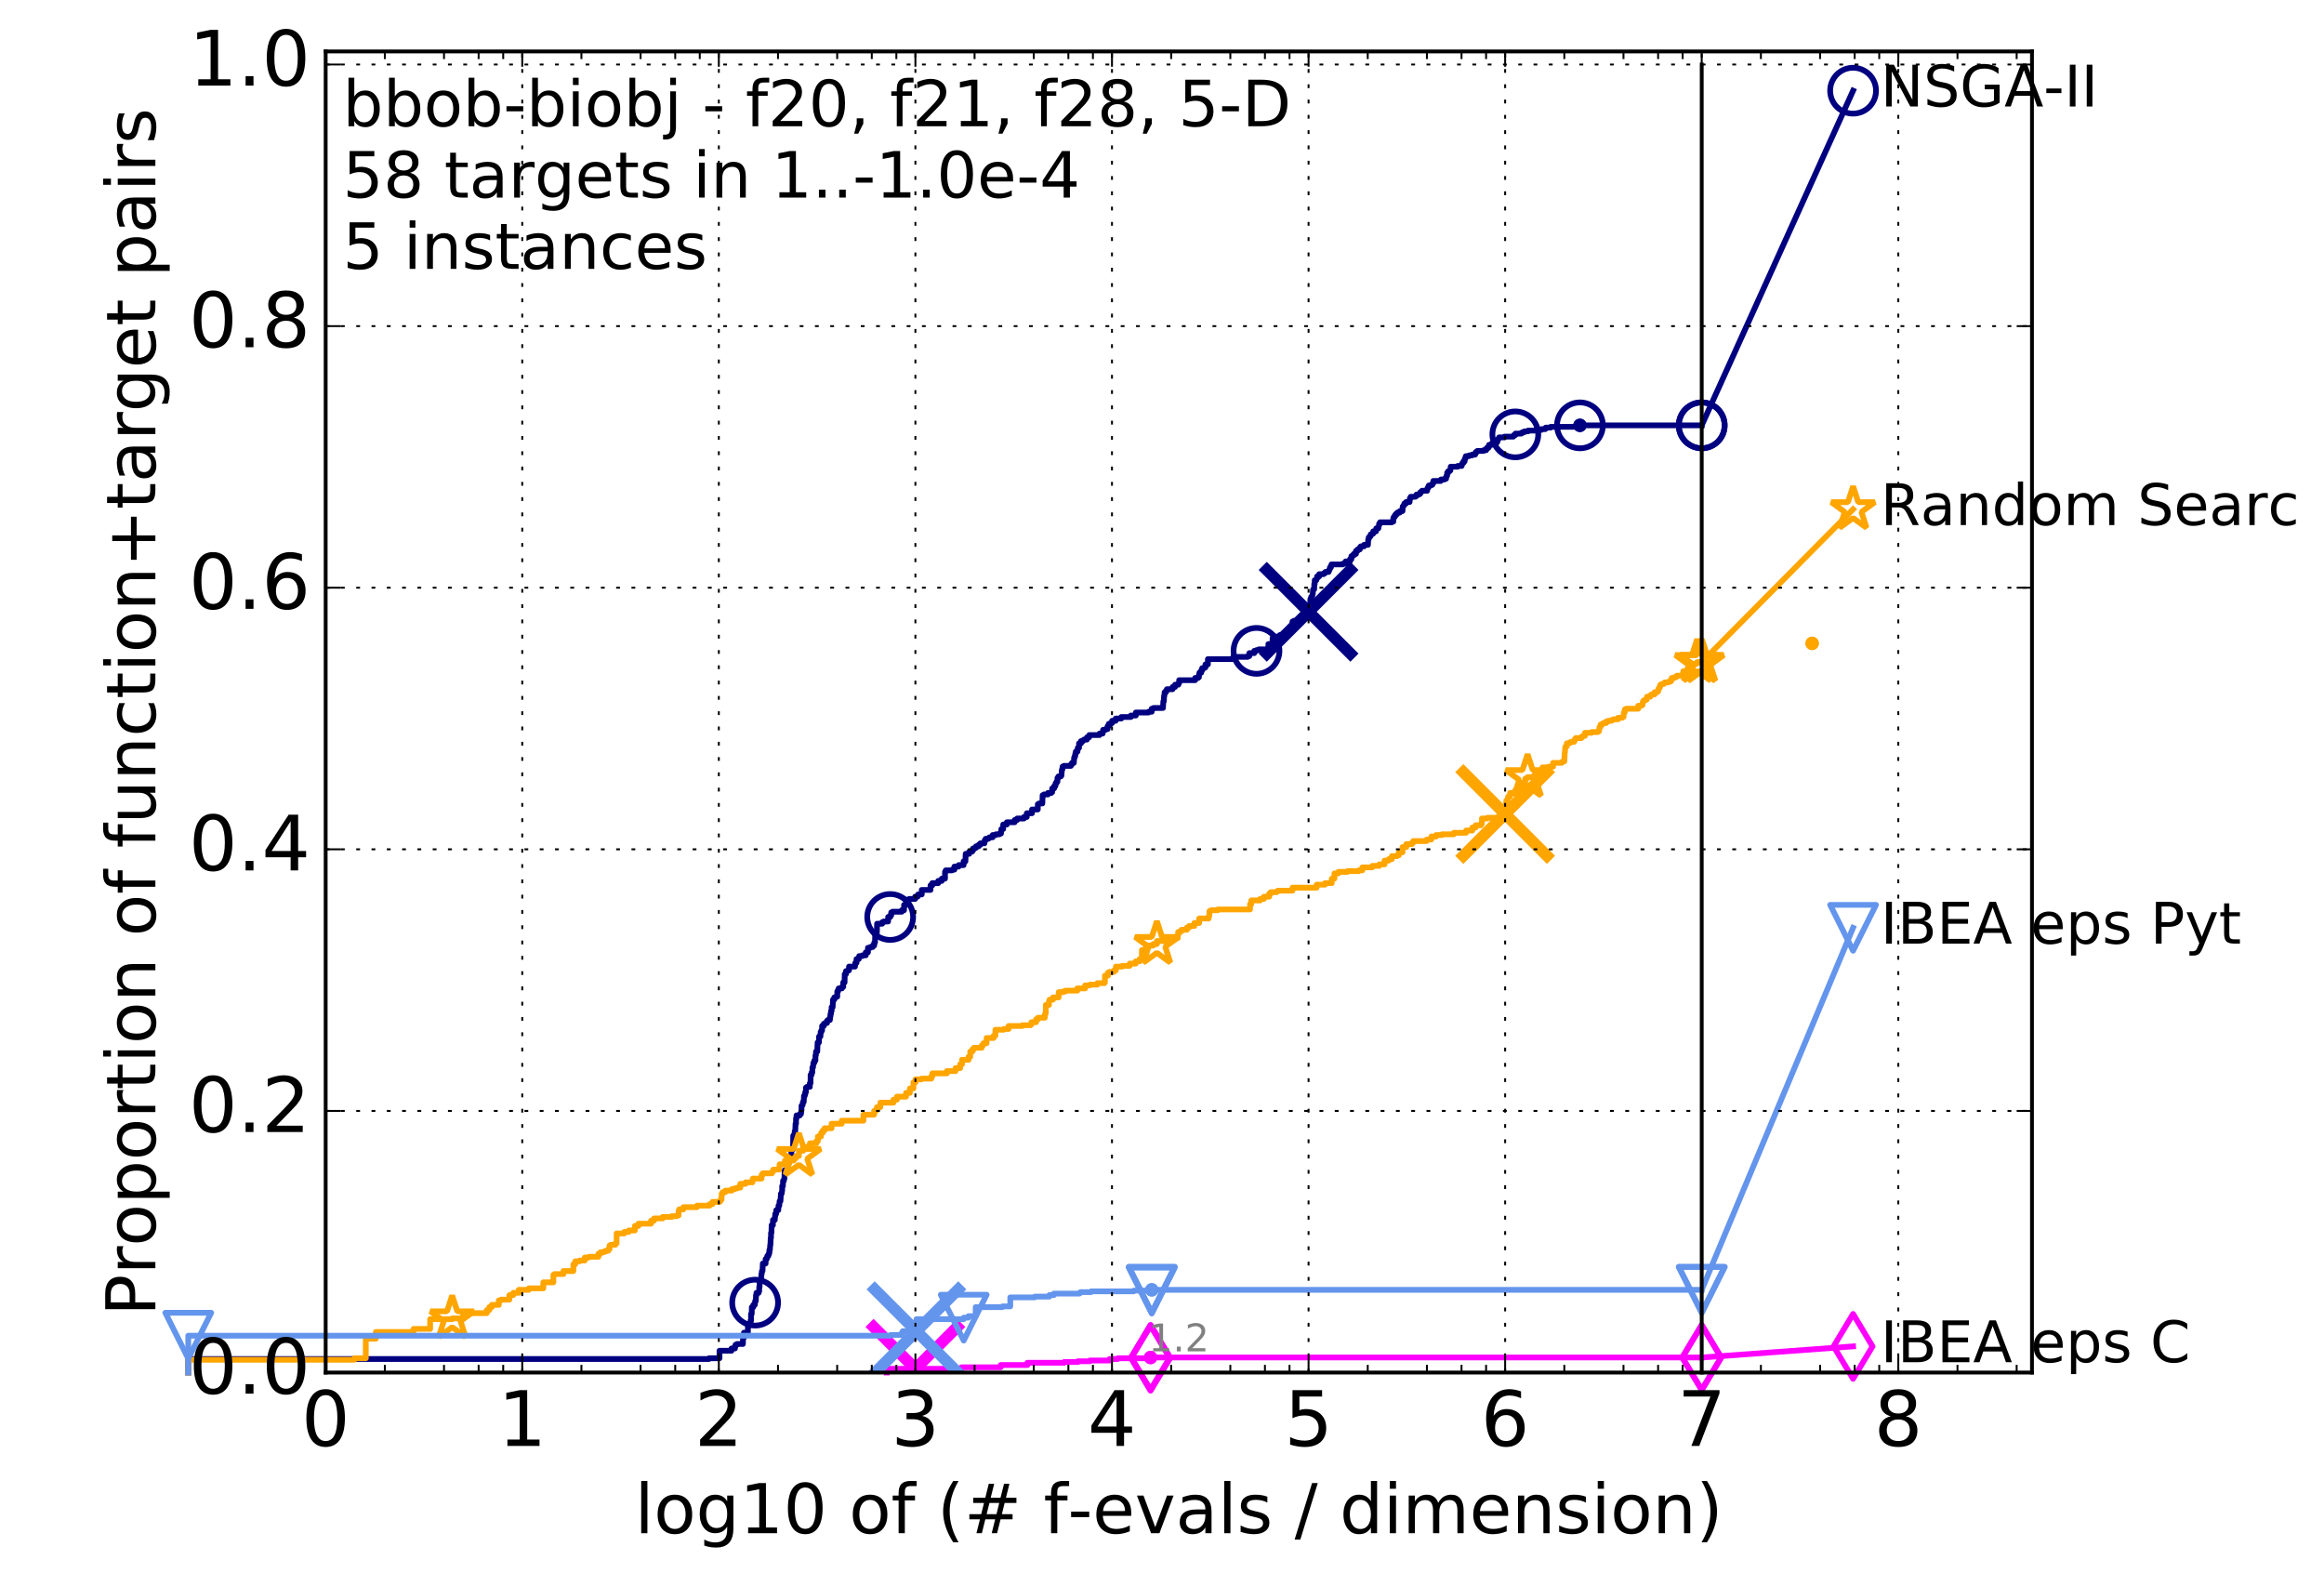 <?xml version="1.0" encoding="utf-8" standalone="no"?>
<!DOCTYPE svg PUBLIC "-//W3C//DTD SVG 1.1//EN"
  "http://www.w3.org/Graphics/SVG/1.1/DTD/svg11.dtd">
<!-- Created with matplotlib (http://matplotlib.org/) -->
<svg height="415pt" version="1.1" viewBox="0 0 608 415" width="608pt" xmlns="http://www.w3.org/2000/svg" xmlns:xlink="http://www.w3.org/1999/xlink">
 <defs>
  <style type="text/css">
*{stroke-linecap:butt;stroke-linejoin:round;stroke-miterlimit:100000;}
  </style>
 </defs>
 <g id="figure_1">
  <g id="patch_1">
   <path d="M 0 415.456 
L 608.749 415.456 
L 608.749 0 
L 0 0 
z
" style="fill:#ffffff;"/>
  </g>
  <g id="axes_1">
   <g id="patch_2">
    <path d="M 85.2 359.056 
L 531.6 359.056 
L 531.6 13.456 
L 85.2 13.456 
z
" style="fill:#ffffff;"/>
   </g>
   <g id="line2d_1">
    <defs>
     <path d="M 0 1.5 
C 0.398 1.5 0.779 1.342 1.061 1.061 
C 1.342 0.779 1.5 0.398 1.5 0 
C 1.5 -0.398 1.342 -0.779 1.061 -1.061 
C 0.779 -1.342 0.398 -1.5 0 -1.5 
C -0.398 -1.5 -0.779 -1.342 -1.061 -1.061 
C -1.342 -0.779 -1.5 -0.398 -1.5 0 
C -1.5 0.398 -1.342 0.779 -1.061 1.061 
C -0.779 1.342 -0.398 1.5 0 1.5 
z
" id="mb876df2f9f" style="stroke:#000080;stroke-width:0.5;"/>
    </defs>
    <g>
     <use style="fill:#000080;stroke:#000080;stroke-width:0.5;" x="413.34" xlink:href="#mb876df2f9f" y="111.272"/>
     <use style="fill:#000080;stroke:#000080;stroke-width:0.5;" x="413.34" xlink:href="#mb876df2f9f" y="111.272"/>
    </g>
   </g>
   <g id="line2d_2">
    <path d="M 49.253 359.056 
L 49.253 355.517 
L 185.504 355.517 
L 185.504 355.32 
L 188.235 355.32 
L 188.235 353.353 
L 191.372 353.353 
L 191.372 352.763 
L 192.278 352.763 
L 192.278 352.173 
L 192.425 352.173 
L 192.425 351.78 
L 192.826 351.78 
L 192.826 351.583 
L 194.359 351.583 
L 194.393 350.01 
L 194.594 350.01 
L 194.627 348.634 
L 195.668 348.634 
L 195.668 346.864 
L 195.983 346.864 
L 195.983 346.274 
L 196.232 346.274 
L 196.232 346.077 
L 196.356 346.077 
L 196.356 345.487 
L 196.479 345.487 
L 196.479 343.717 
L 196.662 343.717 
L 196.692 341.947 
L 197.083 341.947 
L 197.083 341.357 
L 197.468 341.357 
L 197.556 340.374 
L 197.73 340.374 
L 197.788 338.801 
L 197.903 338.801 
L 197.903 338.211 
L 198.471 338.211 
L 198.471 337.818 
L 198.611 337.818 
L 198.638 336.638 
L 198.722 336.638 
L 198.722 335.261 
L 199.133 335.261 
L 199.188 333.295 
L 199.269 333.295 
L 199.323 332.508 
L 199.484 332.508 
L 199.565 330.541 
L 200.3 330.541 
L 200.3 329.362 
L 200.607 329.362 
L 200.607 328.968 
L 200.734 328.968 
L 200.734 328.575 
L 201.011 328.575 
L 201.011 328.182 
L 201.161 328.182 
L 201.161 327.788 
L 201.284 327.788 
L 201.284 327.002 
L 201.408 327.002 
L 201.506 325.625 
L 201.555 325.625 
L 201.628 323.855 
L 201.701 323.855 
L 201.725 322.479 
L 201.822 322.479 
L 201.87 320.512 
L 202.204 320.512 
L 202.228 319.136 
L 202.697 319.136 
L 202.766 318.152 
L 202.812 318.152 
L 202.812 317.562 
L 203.042 317.562 
L 203.087 316.579 
L 203.606 316.579 
L 203.672 315.399 
L 203.871 315.399 
L 203.959 314.219 
L 204.177 314.219 
L 204.285 312.646 
L 204.307 312.646 
L 204.307 312.253 
L 204.5 312.253 
L 204.607 311.466 
L 204.628 311.466 
L 204.628 310.286 
L 204.819 310.286 
L 204.861 308.91 
L 205.071 308.91 
L 205.154 308.32 
L 205.216 308.32 
L 205.278 306.156 
L 205.728 306.156 
L 205.728 305.96 
L 206.03 305.96 
L 206.09 305.566 
L 206.169 305.566 
L 206.209 304.583 
L 206.288 304.583 
L 206.288 303.993 
L 206.524 303.993 
L 206.582 303.01 
L 206.796 303.01 
L 206.873 302.223 
L 207.045 302.223 
L 207.045 300.65 
L 207.48 300.65 
L 207.518 297.11 
L 207.648 297.11 
L 207.648 296.914 
L 207.87 296.914 
L 207.907 295.93 
L 208.053 295.93 
L 208.126 293.964 
L 208.253 293.964 
L 208.253 292.587 
L 208.379 292.587 
L 208.379 291.801 
L 209.243 291.801 
L 209.243 291.407 
L 209.553 291.407 
L 209.655 290.424 
L 209.689 290.424 
L 209.689 289.244 
L 209.875 289.244 
L 209.875 289.047 
L 209.992 289.047 
L 210.059 288.261 
L 210.275 288.261 
L 210.341 286.688 
L 210.537 286.688 
L 210.537 286.294 
L 210.668 286.294 
L 210.668 285.704 
L 210.845 285.704 
L 210.845 284.524 
L 211.102 284.524 
L 211.102 284.328 
L 211.868 284.328 
L 211.868 283.344 
L 212.052 283.344 
L 212.067 281.181 
L 212.325 281.181 
L 212.325 280.591 
L 212.505 280.591 
L 212.55 279.215 
L 212.699 279.215 
L 212.802 278.035 
L 213.037 278.035 
L 213.037 277.445 
L 213.327 277.445 
L 213.342 276.068 
L 213.442 276.068 
L 213.485 275.085 
L 213.812 275.085 
L 213.896 272.725 
L 214.245 272.725 
L 214.286 271.152 
L 214.642 271.152 
L 214.696 269.972 
L 214.872 269.972 
L 214.872 269.579 
L 215.073 269.579 
L 215.073 268.399 
L 215.521 268.399 
L 215.521 267.809 
L 215.897 267.809 
L 215.897 267.612 
L 216.367 267.612 
L 216.367 267.022 
L 216.58 267.022 
L 216.58 266.826 
L 217.121 266.826 
L 217.194 265.842 
L 217.267 265.842 
L 217.267 265.252 
L 217.399 265.252 
L 217.399 264.466 
L 217.567 264.466 
L 217.567 263.482 
L 217.839 263.482 
L 217.922 261.516 
L 218.259 261.516 
L 218.259 260.926 
L 218.671 260.926 
L 218.671 260.729 
L 219.043 260.729 
L 219.043 259.353 
L 219.254 259.353 
L 219.254 258.959 
L 219.408 258.959 
L 219.408 258.566 
L 220.269 258.566 
L 220.269 258.173 
L 220.604 258.173 
L 220.604 256.993 
L 220.955 256.993 
L 220.996 254.83 
L 221.321 254.83 
L 221.321 254.043 
L 221.75 254.043 
L 221.75 253.846 
L 222.122 253.846 
L 222.122 252.863 
L 223.68 252.863 
L 223.771 251.88 
L 224.076 251.88 
L 224.076 250.897 
L 224.673 250.897 
L 224.777 250.11 
L 225.615 250.11 
L 225.615 249.913 
L 226.503 249.913 
L 226.503 249.127 
L 227.071 249.127 
L 227.071 247.947 
L 227.678 247.947 
L 227.678 247.75 
L 228.313 247.75 
L 228.313 247.357 
L 228.708 247.357 
L 228.729 246.57 
L 228.917 246.57 
L 228.981 244.014 
L 229.406 244.014 
L 229.455 241.654 
L 230.786 241.654 
L 230.786 241.261 
L 231.166 241.261 
L 231.166 241.064 
L 232.346 241.064 
L 232.352 239.884 
L 232.887 239.884 
L 232.887 239.491 
L 233.144 239.491 
L 233.144 238.704 
L 233.497 238.704 
L 233.497 238.507 
L 235.919 238.507 
L 235.919 238.114 
L 236.519 238.114 
L 236.519 236.737 
L 237.058 236.737 
L 237.058 235.361 
L 237.874 235.361 
L 237.874 235.164 
L 239.414 235.164 
L 239.414 234.574 
L 240.068 234.574 
L 240.068 234.378 
L 240.185 234.378 
L 240.185 233.984 
L 241.147 233.984 
L 241.147 232.804 
L 243.438 232.804 
L 243.438 231.624 
L 243.883 231.624 
L 243.883 231.034 
L 245.455 231.034 
L 245.455 230.445 
L 246.386 230.445 
L 246.386 229.855 
L 247.229 229.855 
L 247.229 228.085 
L 247.412 228.085 
L 247.412 227.691 
L 249.109 227.691 
L 249.109 227.495 
L 249.683 227.495 
L 249.683 226.708 
L 250.795 226.708 
L 250.795 226.315 
L 252.094 226.315 
L 252.094 225.332 
L 252.569 225.332 
L 252.639 223.365 
L 253.566 223.365 
L 253.566 222.775 
L 254.319 222.775 
L 254.319 222.578 
L 254.514 222.578 
L 254.514 221.988 
L 254.969 221.988 
L 254.969 221.792 
L 255.342 221.792 
L 255.342 221.398 
L 256.027 221.398 
L 256.027 221.005 
L 256.472 221.005 
L 256.472 220.612 
L 257.55 220.612 
L 257.612 219.825 
L 257.855 219.825 
L 257.855 219.432 
L 258.592 219.432 
L 258.592 219.235 
L 258.864 219.235 
L 258.864 219.039 
L 259.7 219.039 
L 259.7 218.449 
L 260.547 218.449 
L 260.547 218.252 
L 261.484 218.252 
L 261.484 218.055 
L 261.873 218.055 
L 261.981 216.875 
L 262.454 216.875 
L 262.454 215.695 
L 263.403 215.695 
L 263.403 215.106 
L 265.447 215.106 
L 265.447 214.516 
L 266.087 214.516 
L 266.087 214.122 
L 267.876 214.122 
L 267.876 213.729 
L 268.622 213.729 
L 268.622 212.746 
L 269.987 212.746 
L 270 211.762 
L 271.506 211.762 
L 271.506 210.386 
L 271.812 210.386 
L 271.812 210.189 
L 272.692 210.189 
L 272.769 208.026 
L 273.123 208.026 
L 273.123 207.829 
L 274.168 207.829 
L 274.168 207.436 
L 275.035 207.436 
L 275.035 207.239 
L 275.262 207.239 
L 275.262 206.256 
L 275.776 206.256 
L 275.776 205.666 
L 276.102 205.666 
L 276.169 204.879 
L 276.412 204.879 
L 276.412 204.486 
L 276.647 204.486 
L 276.647 203.503 
L 276.904 203.503 
L 276.904 203.11 
L 277.54 203.11 
L 277.54 202.913 
L 277.688 202.913 
L 277.793 201.536 
L 277.81 201.536 
L 277.81 201.34 
L 277.923 201.34 
L 277.98 200.553 
L 278.315 200.553 
L 278.315 200.356 
L 280.167 200.356 
L 280.167 199.963 
L 280.458 199.963 
L 280.458 199.57 
L 280.938 199.57 
L 281.012 198.193 
L 281.16 198.193 
L 281.16 197.8 
L 281.304 197.8 
L 281.304 197.21 
L 281.442 197.21 
L 281.442 196.62 
L 281.877 196.62 
L 281.966 195.637 
L 282.296 195.637 
L 282.296 194.457 
L 282.813 194.457 
L 282.813 193.867 
L 283.348 193.867 
L 283.348 193.67 
L 283.562 193.67 
L 283.562 193.474 
L 284.36 193.474 
L 284.36 192.884 
L 284.926 192.884 
L 284.963 192.294 
L 287.648 192.294 
L 287.648 191.9 
L 288.484 191.9 
L 288.593 190.917 
L 289.265 190.917 
L 289.265 190.72 
L 289.777 190.72 
L 289.777 189.934 
L 290.103 189.934 
L 290.103 189.344 
L 290.662 189.344 
L 290.662 189.147 
L 290.944 189.147 
L 290.944 188.557 
L 291.886 188.557 
L 291.886 187.967 
L 293.353 187.967 
L 293.353 187.574 
L 295.841 187.574 
L 295.841 187.181 
L 297.149 187.181 
L 297.149 186.394 
L 300.482 186.394 
L 300.482 186.197 
L 301.299 186.197 
L 301.299 185.411 
L 301.765 185.411 
L 301.765 185.214 
L 304.248 185.214 
L 304.356 183.444 
L 304.499 183.444 
L 304.535 182.068 
L 304.617 182.068 
L 304.689 181.084 
L 305.04 181.084 
L 305.04 180.691 
L 305.283 180.691 
L 305.283 180.298 
L 306.772 180.298 
L 306.772 179.708 
L 307.416 179.708 
L 307.416 179.118 
L 308.28 179.118 
L 308.28 178.724 
L 308.485 178.724 
L 308.485 177.938 
L 312.676 177.938 
L 312.676 177.348 
L 313.475 177.348 
L 313.475 177.151 
L 313.67 177.151 
L 313.695 176.365 
L 313.797 176.365 
L 313.797 175.971 
L 314.258 175.971 
L 314.258 175.381 
L 314.506 175.381 
L 314.506 174.791 
L 315.037 174.791 
L 315.037 174.595 
L 315.364 174.595 
L 315.364 173.808 
L 316.008 173.808 
L 316.008 172.432 
L 322.64 172.432 
L 322.64 171.842 
L 326.395 171.842 
L 326.395 171.645 
L 326.845 171.645 
L 326.845 170.858 
L 328.132 170.858 
L 328.132 170.268 
L 328.722 170.268 
L 328.722 170.072 
L 329.328 170.072 
L 329.328 169.875 
L 331.83 169.875 
L 331.833 168.498 
L 332.754 168.498 
L 332.754 168.105 
L 332.931 168.105 
L 332.931 166.925 
L 333.484 166.925 
L 333.484 166.532 
L 334.819 166.532 
L 334.819 166.139 
L 335.676 166.139 
L 335.676 165.745 
L 336.573 165.745 
L 336.669 164.959 
L 338.014 164.959 
L 338.014 163.975 
L 338.134 163.975 
L 338.134 162.599 
L 338.51 162.599 
L 338.51 162.402 
L 340.32 162.402 
L 340.32 161.222 
L 341.944 161.222 
L 341.944 160.042 
L 342.419 160.042 
L 342.501 158.862 
L 342.569 158.862 
L 342.569 158.272 
L 342.745 158.272 
L 342.821 156.699 
L 342.893 156.699 
L 342.99 156.306 
L 343.051 156.306 
L 343.051 156.109 
L 343.207 156.109 
L 343.207 155.913 
L 343.333 155.913 
L 343.419 155.323 
L 343.454 155.323 
L 343.497 154.339 
L 343.565 154.339 
L 343.565 154.143 
L 343.817 154.143 
L 343.839 152.766 
L 343.954 152.766 
L 343.954 151.783 
L 344.375 151.783 
L 344.479 151.39 
L 344.566 151.39 
L 344.566 150.8 
L 345.121 150.8 
L 345.121 150.21 
L 346.238 150.21 
L 346.238 150.013 
L 346.593 150.013 
L 346.593 149.816 
L 346.745 149.816 
L 346.745 149.62 
L 347.596 149.62 
L 347.596 149.226 
L 347.766 149.226 
L 347.836 148.833 
L 347.937 148.833 
L 347.937 148.44 
L 348.187 148.44 
L 348.187 148.046 
L 348.336 148.046 
L 348.336 147.653 
L 351.323 147.653 
L 351.323 147.456 
L 352.04 147.456 
L 352.04 146.867 
L 353.184 146.867 
L 353.184 146.277 
L 353.544 146.277 
L 353.544 145.49 
L 353.835 145.49 
L 353.835 145.293 
L 354.182 145.293 
L 354.182 144.9 
L 354.742 144.9 
L 354.742 144.113 
L 355.17 144.113 
L 355.17 143.72 
L 355.768 143.72 
L 355.822 143.13 
L 355.993 143.13 
L 355.993 142.933 
L 356.838 142.933 
L 356.838 142.54 
L 357.879 142.54 
L 357.941 141.164 
L 358.047 141.164 
L 358.079 140.574 
L 358.318 140.574 
L 358.318 140.377 
L 358.494 140.377 
L 358.588 139.787 
L 358.966 139.787 
L 358.966 139.59 
L 359.259 139.59 
L 359.259 139 
L 359.992 139 
L 360.053 138.214 
L 360.607 138.214 
L 360.702 137.624 
L 360.729 137.624 
L 360.798 137.034 
L 361.024 137.034 
L 361.024 136.641 
L 364.122 136.641 
L 364.122 136.444 
L 364.522 136.444 
L 364.522 135.461 
L 364.647 135.461 
L 364.647 135.264 
L 364.875 135.264 
L 364.875 134.871 
L 365.148 134.871 
L 365.148 134.477 
L 365.532 134.477 
L 365.568 134.084 
L 366.23 134.084 
L 366.23 133.691 
L 366.922 133.691 
L 366.96 132.511 
L 367.122 132.511 
L 367.122 132.314 
L 367.275 132.314 
L 367.386 131.921 
L 367.394 131.921 
L 367.394 131.724 
L 367.849 131.724 
L 367.849 131.331 
L 368.775 131.331 
L 368.841 130.348 
L 369.065 130.348 
L 369.065 129.954 
L 370.294 129.954 
L 370.294 129.758 
L 370.603 129.758 
L 370.603 129.364 
L 371.271 129.364 
L 371.271 129.168 
L 371.562 129.168 
L 371.562 128.774 
L 371.821 128.774 
L 371.821 128.578 
L 372.021 128.578 
L 372.021 128.381 
L 373.367 128.381 
L 373.42 127.791 
L 373.489 127.791 
L 373.489 127.594 
L 373.693 127.594 
L 373.723 127.201 
L 373.806 127.201 
L 373.806 127.004 
L 374.419 127.004 
L 374.419 126.808 
L 374.743 126.808 
L 374.845 126.414 
L 374.965 126.414 
L 374.965 125.825 
L 376.907 125.825 
L 376.979 125.431 
L 377.904 125.431 
L 377.904 125.235 
L 378.326 125.235 
L 378.382 124.645 
L 378.437 124.645 
L 378.437 124.448 
L 378.597 124.448 
L 378.601 123.661 
L 378.878 123.661 
L 378.878 123.268 
L 379.246 123.268 
L 379.246 123.071 
L 379.448 123.071 
L 379.53 122.088 
L 381.385 122.088 
L 381.385 121.891 
L 382.404 121.891 
L 382.486 121.301 
L 382.623 121.301 
L 382.623 121.105 
L 382.854 121.105 
L 382.854 120.712 
L 383.163 120.712 
L 383.163 120.122 
L 383.332 120.122 
L 383.401 119.532 
L 383.484 119.532 
L 383.484 119.335 
L 384.303 119.335 
L 384.303 119.138 
L 385.082 119.138 
L 385.082 118.942 
L 385.912 118.942 
L 385.912 118.745 
L 386.026 118.745 
L 386.029 118.352 
L 386.228 118.352 
L 386.228 118.155 
L 386.494 118.155 
L 386.494 117.958 
L 388.157 117.958 
L 388.157 117.762 
L 388.82 117.762 
L 388.82 117.368 
L 388.982 117.368 
L 388.982 117.172 
L 389.392 117.172 
L 389.392 116.975 
L 389.52 116.975 
L 389.546 116.385 
L 390.26 116.385 
L 390.26 115.992 
L 391.448 115.992 
L 391.448 115.795 
L 391.594 115.795 
L 391.594 115.599 
L 391.749 115.599 
L 391.749 115.009 
L 391.957 115.009 
L 391.957 114.812 
L 392.071 114.812 
L 392.174 114.419 
L 393.582 114.419 
L 393.582 114.222 
L 395.926 114.222 
L 395.926 114.025 
L 396.043 114.025 
L 396.043 113.829 
L 396.437 113.829 
L 396.456 113.435 
L 397.975 113.435 
L 397.975 113.239 
L 398.354 113.239 
L 398.354 113.042 
L 398.838 113.042 
L 398.838 112.845 
L 399.755 112.845 
L 399.755 112.649 
L 401.71 112.649 
L 401.71 112.452 
L 403.286 112.452 
L 403.286 112.255 
L 404.284 112.255 
L 404.378 111.862 
L 405.67 111.862 
L 405.67 111.665 
L 412.676 111.665 
L 412.676 111.469 
L 413.34 111.469 
L 413.34 111.272 
L 445.2 111.272 
L 445.2 111.272 
" style="fill:none;stroke:#000080;stroke-linecap:square;stroke-width:1.5;"/>
   </g>
   <g id="line2d_3">
    <defs>
     <path d="M 0 6 
C 1.591 6 3.117 5.368 4.243 4.243 
C 5.368 3.117 6 1.591 6 0 
C 6 -1.591 5.368 -3.117 4.243 -4.243 
C 3.117 -5.368 1.591 -6 0 -6 
C -1.591 -6 -3.117 -5.368 -4.243 -4.243 
C -5.368 -3.117 -6 -1.591 -6 0 
C -6 1.591 -5.368 3.117 -4.243 4.243 
C -3.117 5.368 -1.591 6 0 6 
z
" id="m6e9d207c1d" style="stroke:#000080;stroke-width:1.5;"/>
    </defs>
    <g>
     <use style="fill:none;stroke:#000080;stroke-width:1.5;" x="197.556" xlink:href="#m6e9d207c1d" y="340.768"/>
     <use style="fill:none;stroke:#000080;stroke-width:1.5;" x="232.887" xlink:href="#m6e9d207c1d" y="239.884"/>
     <use style="fill:none;stroke:#000080;stroke-width:1.5;" x="328.722" xlink:href="#m6e9d207c1d" y="170.268"/>
     <use style="fill:none;stroke:#000080;stroke-width:1.5;" x="396.437" xlink:href="#m6e9d207c1d" y="113.632"/>
     <use style="fill:none;stroke:#000080;stroke-width:1.5;" x="413.34" xlink:href="#m6e9d207c1d" y="111.272"/>
     <use style="fill:none;stroke:#000080;stroke-width:1.5;" x="445.2" xlink:href="#m6e9d207c1d" y="111.272"/>
    </g>
   </g>
   <g id="line2d_4"/>
   <g id="line2d_5">
    <path clip-path="url(#p358cce4e52)" d="M 342.348 160.042 
" style="fill:none;stroke:#000080;stroke-linecap:square;"/>
    <defs>
     <path d="M -12 12 
L 12 -12 
M -12 -12 
L 12 12 
" id="mdedf8baac2" style="stroke:#000080;stroke-width:3.0;"/>
    </defs>
    <g clip-path="url(#p358cce4e52)">
     <use style="fill:#000080;stroke:#000080;stroke-width:3.0;" x="342.348" xlink:href="#mdedf8baac2" y="160.042"/>
    </g>
   </g>
   <g id="line2d_6">
    <defs>
     <path d="M 0 1.5 
C 0.398 1.5 0.779 1.342 1.061 1.061 
C 1.342 0.779 1.5 0.398 1.5 0 
C 1.5 -0.398 1.342 -0.779 1.061 -1.061 
C 0.779 -1.342 0.398 -1.5 0 -1.5 
C -0.398 -1.5 -0.779 -1.342 -1.061 -1.061 
C -1.342 -0.779 -1.5 -0.398 -1.5 0 
C -1.5 0.398 -1.342 0.779 -1.061 1.061 
C -0.779 1.342 -0.398 1.5 0 1.5 
z
" id="me47b1b6efb" style="stroke:#ff00ff;stroke-width:0.5;"/>
    </defs>
    <g>
     <use style="fill:#ff00ff;stroke:#ff00ff;stroke-width:0.5;" x="301.01" xlink:href="#me47b1b6efb" y="355.123"/>
     <use style="fill:#ff00ff;stroke:#ff00ff;stroke-width:0.5;" x="301.01" xlink:href="#me47b1b6efb" y="355.123"/>
    </g>
   </g>
   <g id="line2d_7">
    <path d="M 231.987 359.056 
L 231.987 358.073 
L 251.531 358.073 
L 251.531 357.68 
L 261.792 357.68 
L 261.792 357.09 
L 268.797 357.09 
L 268.797 356.5 
L 278.417 356.5 
L 278.417 356.303 
L 282.019 356.303 
L 282.019 356.107 
L 285.12 356.107 
L 285.12 355.91 
L 290.268 355.91 
L 290.268 355.517 
L 292.456 355.517 
L 292.456 355.32 
L 301.01 355.32 
L 301.01 355.123 
L 445.2 355.123 
" style="fill:none;stroke:#ff00ff;stroke-linecap:square;stroke-width:1.5;"/>
   </g>
   <g id="line2d_8">
    <defs>
     <path d="M -0 8.485 
L 5.091 0 
L 0 -8.485 
L -5.091 -0 
z
" id="m0fa1cf0b01" style="stroke:#ff00ff;stroke-linejoin:miter;stroke-width:1.5;"/>
    </defs>
    <g>
     <use style="fill:none;stroke:#ff00ff;stroke-linejoin:miter;stroke-width:1.5;" x="301.01" xlink:href="#m0fa1cf0b01" y="355.32"/>
     <use style="fill:none;stroke:#ff00ff;stroke-linejoin:miter;stroke-width:1.5;" x="301.01" xlink:href="#m0fa1cf0b01" y="355.123"/>
     <use style="fill:none;stroke:#ff00ff;stroke-linejoin:miter;stroke-width:1.5;" x="301.01" xlink:href="#m0fa1cf0b01" y="355.123"/>
     <use style="fill:none;stroke:#ff00ff;stroke-linejoin:miter;stroke-width:1.5;" x="445.2" xlink:href="#m0fa1cf0b01" y="355.123"/>
    </g>
   </g>
   <g id="line2d_9"/>
   <g id="line2d_10">
    <path clip-path="url(#p358cce4e52)" d="M 239.486 358.073 
" style="fill:none;stroke:#ff00ff;stroke-linecap:square;"/>
    <defs>
     <path d="M -12 12 
L 12 -12 
M -12 -12 
L 12 12 
" id="m98a1b99d57" style="stroke:#ff00ff;stroke-width:3.0;"/>
    </defs>
    <g clip-path="url(#p358cce4e52)">
     <use style="fill:#ff00ff;stroke:#ff00ff;stroke-width:3.0;" x="239.486" xlink:href="#m98a1b99d57" y="358.073"/>
    </g>
   </g>
   <g id="line2d_11">
    <defs>
     <path d="M 0 1.5 
C 0.398 1.5 0.779 1.342 1.061 1.061 
C 1.342 0.779 1.5 0.398 1.5 0 
C 1.5 -0.398 1.342 -0.779 1.061 -1.061 
C 0.779 -1.342 0.398 -1.5 0 -1.5 
C -0.398 -1.5 -0.779 -1.342 -1.061 -1.061 
C -1.342 -0.779 -1.5 -0.398 -1.5 0 
C -1.5 0.398 -1.342 0.779 -1.061 1.061 
C -0.779 1.342 -0.398 1.5 0 1.5 
z
" id="m98b86bd5aa" style="stroke:#ffa500;stroke-width:0.5;"/>
    </defs>
    <g>
     <use style="fill:#ffa500;stroke:#ffa500;stroke-width:0.5;" x="474.084" xlink:href="#m98b86bd5aa" y="168.302"/>
     <use style="fill:#ffa500;stroke:#ffa500;stroke-width:0.5;" x="474.084" xlink:href="#m98b86bd5aa" y="168.302"/>
    </g>
   </g>
   <g id="line2d_12">
    <path d="M 49.253 359.056 
L 49.253 355.713 
L 92.715 355.713 
L 92.715 355.32 
L 95.698 355.32 
L 95.698 350.207 
L 98.328 350.207 
L 98.328 348.437 
L 108.197 348.437 
L 108.197 347.65 
L 112.533 347.65 
L 112.533 345.094 
L 118.292 345.094 
L 118.292 344.897 
L 121.147 344.897 
L 121.147 343.521 
L 127.348 343.521 
L 127.348 342.734 
L 128.015 342.734 
L 128.015 341.947 
L 128.662 341.947 
L 128.662 341.357 
L 130.499 341.357 
L 130.499 340.178 
L 131.079 340.178 
L 131.079 339.981 
L 133.26 339.981 
L 133.26 338.801 
L 134.275 338.801 
L 134.275 338.211 
L 135.717 338.211 
L 135.717 337.424 
L 138.348 337.424 
L 138.348 337.031 
L 142.142 337.031 
L 142.142 335.458 
L 144.773 335.458 
L 144.773 333.491 
L 145.081 333.491 
L 145.081 333.295 
L 147.404 333.295 
L 147.404 332.508 
L 150.004 332.508 
L 150.004 330.738 
L 150.489 330.738 
L 150.489 329.952 
L 151.659 329.952 
L 151.659 329.755 
L 152.986 329.755 
L 152.986 328.968 
L 154.035 328.968 
L 154.035 328.772 
L 156.551 328.772 
L 156.551 327.985 
L 157.094 327.985 
L 157.094 327.592 
L 157.97 327.592 
L 157.97 327.395 
L 158.48 327.395 
L 158.48 327.198 
L 159.141 327.198 
L 159.141 326.805 
L 159.465 326.805 
L 159.465 325.822 
L 159.784 325.822 
L 159.784 325.625 
L 161.017 325.625 
L 161.017 325.232 
L 161.315 325.232 
L 161.315 322.675 
L 163.295 322.675 
L 163.295 322.282 
L 164.481 322.282 
L 164.481 321.889 
L 166.091 321.889 
L 166.091 320.709 
L 167.026 320.709 
L 167.026 320.119 
L 170.321 320.119 
L 170.321 319.332 
L 171.098 319.332 
L 171.098 318.742 
L 173.366 318.742 
L 173.366 318.349 
L 175.736 318.349 
L 175.736 318.152 
L 177.09 318.152 
L 177.09 317.956 
L 177.524 317.956 
L 177.524 316.776 
L 177.666 316.776 
L 177.666 316.382 
L 178.777 316.382 
L 178.777 315.792 
L 182.335 315.792 
L 182.335 315.399 
L 185.654 315.399 
L 185.654 315.006 
L 186.388 315.006 
L 186.388 314.416 
L 188.279 314.416 
L 188.279 314.219 
L 188.499 314.219 
L 188.499 313.826 
L 188.761 313.826 
L 188.804 312.253 
L 189.062 312.253 
L 189.062 311.859 
L 189.776 311.859 
L 189.776 311.466 
L 191.449 311.466 
L 191.449 311.073 
L 192.241 311.073 
L 192.241 310.876 
L 192.898 310.876 
L 192.898 310.679 
L 193.675 310.679 
L 193.675 309.696 
L 195.056 309.696 
L 195.056 309.303 
L 196.844 309.303 
L 196.934 308.32 
L 199.242 308.32 
L 199.242 307.336 
L 199.538 307.336 
L 199.538 306.943 
L 201.966 306.943 
L 201.966 306.55 
L 202.204 306.55 
L 202.299 305.96 
L 203.849 305.96 
L 203.959 304.583 
L 205.361 304.583 
L 205.361 303.6 
L 207.648 303.6 
L 207.648 303.01 
L 208.199 303.01 
L 208.199 302.42 
L 209 302.42 
L 209 301.043 
L 210.125 301.043 
L 210.125 300.06 
L 211.884 300.06 
L 211.884 299.077 
L 213.599 299.077 
L 213.599 298.487 
L 213.98 298.487 
L 213.98 297.307 
L 214.791 297.307 
L 214.832 296.324 
L 215.259 296.324 
L 215.259 295.734 
L 215.716 295.734 
L 215.716 295.144 
L 217.555 295.144 
L 217.555 293.964 
L 220.205 293.964 
L 220.205 293.177 
L 225.888 293.177 
L 225.888 291.604 
L 228.686 291.604 
L 228.686 290.621 
L 229.202 290.621 
L 229.202 290.227 
L 229.413 290.227 
L 229.413 289.637 
L 230.32 289.637 
L 230.32 288.458 
L 233.741 288.458 
L 233.741 287.671 
L 234.652 287.671 
L 234.652 286.884 
L 237.038 286.884 
L 237.038 285.901 
L 238.042 285.901 
L 238.042 284.721 
L 238.971 284.721 
L 238.971 283.148 
L 239.517 283.148 
L 239.517 282.361 
L 241.08 282.361 
L 241.08 282.165 
L 243.654 282.165 
L 243.654 281.575 
L 243.909 281.575 
L 243.909 280.788 
L 247.717 280.788 
L 247.717 280.198 
L 249.986 280.198 
L 249.986 279.411 
L 251.203 279.411 
L 251.203 278.428 
L 251.676 278.428 
L 251.676 277.248 
L 253.39 277.248 
L 253.39 276.462 
L 253.833 276.462 
L 253.833 275.085 
L 254.413 275.085 
L 254.413 274.495 
L 254.781 274.495 
L 254.781 274.102 
L 256.82 274.102 
L 256.82 273.512 
L 257.133 273.512 
L 257.133 273.315 
L 257.262 273.315 
L 257.262 272.922 
L 258.104 272.922 
L 258.104 271.545 
L 259.944 271.545 
L 259.944 270.955 
L 260.411 270.955 
L 260.411 269.382 
L 262.576 269.382 
L 262.576 269.185 
L 263.869 269.185 
L 263.869 268.399 
L 267.446 268.399 
L 267.446 268.202 
L 269.632 268.202 
L 269.632 268.005 
L 269.832 268.005 
L 269.832 267.416 
L 271.059 267.416 
L 271.059 266.629 
L 271.564 266.629 
L 271.564 266.236 
L 273.338 266.236 
L 273.338 265.449 
L 273.458 265.449 
L 273.458 265.056 
L 273.598 265.056 
L 273.598 262.892 
L 274.436 262.892 
L 274.436 261.909 
L 274.567 261.909 
L 274.567 261.516 
L 275.481 261.516 
L 275.481 260.926 
L 276.964 260.926 
L 276.964 259.549 
L 278.186 259.549 
L 278.186 259.353 
L 278.722 259.353 
L 278.722 259.156 
L 281.849 259.156 
L 281.849 258.566 
L 283.88 258.566 
L 283.88 257.779 
L 285.129 257.779 
L 285.129 257.583 
L 287.092 257.583 
L 287.092 257.189 
L 288.944 257.189 
L 288.944 256.993 
L 289.068 256.993 
L 289.068 255.223 
L 289.872 255.223 
L 289.872 254.436 
L 290.252 254.436 
L 290.252 254.24 
L 291.469 254.24 
L 291.469 253.846 
L 291.941 253.846 
L 291.941 252.863 
L 293.598 252.863 
L 293.598 252.666 
L 295.54 252.666 
L 295.54 252.076 
L 297.121 252.076 
L 297.121 251.487 
L 298.141 251.487 
L 298.141 250.897 
L 298.738 250.897 
L 298.738 248.537 
L 299.761 248.537 
L 299.761 247.947 
L 300.06 247.947 
L 300.06 247.357 
L 301.698 247.357 
L 301.698 246.963 
L 302.663 246.963 
L 302.663 246.177 
L 305.208 246.177 
L 305.208 245.39 
L 308.106 245.39 
L 308.106 244.604 
L 308.227 244.604 
L 308.227 243.817 
L 308.826 243.817 
L 308.826 243.62 
L 309.097 243.62 
L 309.097 243.227 
L 310.522 243.227 
L 310.522 242.637 
L 311.094 242.637 
L 311.094 242.244 
L 312.46 242.244 
L 312.46 241.457 
L 313.732 241.457 
L 313.732 240.277 
L 316.211 240.277 
L 316.211 239.687 
L 316.354 239.687 
L 316.436 238.311 
L 316.845 238.311 
L 316.845 238.114 
L 318.618 238.114 
L 318.618 237.917 
L 327.029 237.917 
L 327.029 236.541 
L 327.35 236.541 
L 327.35 235.558 
L 329.649 235.558 
L 329.649 235.164 
L 330.666 235.164 
L 330.666 234.574 
L 332.04 234.574 
L 332.04 233.788 
L 332.433 233.788 
L 332.433 233.394 
L 334.014 233.394 
L 334.014 233.198 
L 334.28 233.198 
L 334.28 233.001 
L 338.135 233.001 
L 338.135 232.214 
L 344.461 232.214 
L 344.461 231.428 
L 346.634 231.428 
L 346.634 231.034 
L 348.412 231.034 
L 348.412 229.855 
L 349.11 229.855 
L 349.11 228.478 
L 350.153 228.478 
L 350.153 228.085 
L 352.517 228.085 
L 352.517 227.888 
L 355.443 227.888 
L 355.443 227.691 
L 356.412 227.691 
L 356.412 226.905 
L 359.025 226.905 
L 359.025 226.511 
L 360.851 226.511 
L 360.851 226.118 
L 362.229 226.118 
L 362.229 225.135 
L 363.327 225.135 
L 363.327 224.742 
L 364.142 224.742 
L 364.142 223.955 
L 365.508 223.955 
L 365.508 223.758 
L 365.94 223.758 
L 365.94 222.972 
L 366.923 222.972 
L 366.923 221.595 
L 367.929 221.595 
L 367.929 220.808 
L 369.421 220.808 
L 369.421 220.415 
L 369.741 220.415 
L 369.741 220.022 
L 373.256 220.022 
L 373.256 219.629 
L 374.457 219.629 
L 374.457 218.842 
L 375.696 218.842 
L 375.696 218.449 
L 377.251 218.449 
L 377.251 218.252 
L 380.338 218.252 
L 380.338 217.859 
L 383.544 217.859 
L 383.544 217.269 
L 385.189 217.269 
L 385.189 216.482 
L 386.054 216.482 
L 386.054 215.892 
L 387.44 215.892 
L 387.44 215.499 
L 387.696 215.499 
L 387.696 214.122 
L 389.145 214.122 
L 389.145 213.926 
L 392.313 213.926 
L 392.313 213.336 
L 392.907 213.336 
L 392.954 212.942 
L 393.785 212.942 
L 393.879 210.976 
L 393.976 210.976 
L 394.086 209.403 
L 394.458 209.403 
L 394.53 208.419 
L 395.058 208.419 
L 395.058 207.436 
L 396.101 207.436 
L 396.101 207.239 
L 396.326 207.239 
L 396.326 206.846 
L 397.042 206.846 
L 397.042 206.453 
L 397.464 206.453 
L 397.464 206.256 
L 397.614 206.256 
L 397.614 206.059 
L 397.88 206.059 
L 397.88 205.469 
L 398.048 205.469 
L 398.048 205.273 
L 398.641 205.273 
L 398.641 204.683 
L 399.029 204.683 
L 399.029 203.7 
L 399.418 203.7 
L 399.418 203.503 
L 399.641 203.503 
L 399.641 203.306 
L 401.272 203.306 
L 401.272 202.913 
L 401.622 202.913 
L 401.622 202.52 
L 401.996 202.52 
L 402.078 201.93 
L 402.642 201.93 
L 402.642 201.733 
L 403.531 201.733 
L 403.531 200.75 
L 405.25 200.75 
L 405.25 200.553 
L 406.311 200.553 
L 406.311 199.57 
L 408.536 199.57 
L 408.536 199.373 
L 408.848 199.373 
L 408.848 199.177 
L 409.26 199.177 
L 409.367 196.817 
L 409.411 196.817 
L 409.494 195.44 
L 409.599 195.44 
L 409.599 195.243 
L 409.905 195.243 
L 409.905 194.457 
L 410.567 194.457 
L 410.567 194.26 
L 410.948 194.26 
L 410.948 194.064 
L 411.82 194.064 
L 411.82 193.867 
L 411.942 193.867 
L 412.036 193.277 
L 412.254 193.277 
L 412.254 193.08 
L 413.742 193.08 
L 413.79 192.687 
L 414.126 192.687 
L 414.126 192.49 
L 414.662 192.49 
L 414.662 191.704 
L 416.391 191.704 
L 416.391 191.507 
L 418.04 191.507 
L 418.04 191.31 
L 418.345 191.31 
L 418.415 190.524 
L 418.47 190.524 
L 418.47 190.13 
L 418.746 190.13 
L 418.746 189.54 
L 419.194 189.54 
L 419.194 189.344 
L 419.453 189.344 
L 419.453 189.147 
L 420.202 189.147 
L 420.202 188.754 
L 420.714 188.754 
L 420.714 188.557 
L 421.607 188.557 
L 421.607 188.361 
L 422.056 188.361 
L 422.056 188.164 
L 423.312 188.164 
L 423.312 187.771 
L 424.379 187.771 
L 424.379 187.574 
L 424.74 187.574 
L 424.818 186.394 
L 425.063 186.394 
L 425.063 185.607 
L 425.401 185.607 
L 425.401 185.411 
L 428.588 185.411 
L 428.588 184.624 
L 429.434 184.624 
L 429.434 184.427 
L 429.721 184.427 
L 429.786 183.641 
L 429.858 183.641 
L 429.858 183.444 
L 429.982 183.444 
L 429.982 183.248 
L 430.412 183.248 
L 430.412 183.051 
L 430.781 183.051 
L 430.874 182.264 
L 431.755 182.264 
L 431.755 181.871 
L 432.041 181.871 
L 432.041 181.674 
L 432.852 181.674 
L 432.852 181.084 
L 433.554 181.084 
L 433.554 180.888 
L 433.809 180.888 
L 433.829 180.298 
L 434.01 180.298 
L 434.01 179.904 
L 434.237 179.904 
L 434.237 179.511 
L 434.37 179.511 
L 434.37 179.118 
L 434.757 179.118 
L 434.757 178.921 
L 435.306 178.921 
L 435.306 178.724 
L 435.5 178.724 
L 435.5 178.528 
L 436.432 178.528 
L 436.432 178.331 
L 437.031 178.331 
L 437.031 178.135 
L 437.237 178.135 
L 437.333 177.348 
L 438.065 177.348 
L 438.065 177.151 
L 438.539 177.151 
L 438.539 176.955 
L 438.707 176.955 
L 438.707 176.758 
L 440.039 176.758 
L 440.039 176.561 
L 440.219 176.561 
L 440.245 176.168 
L 440.381 176.168 
L 440.381 175.578 
L 441.51 175.578 
L 441.51 175.185 
L 442.226 175.185 
L 442.226 174.988 
L 442.689 174.988 
L 442.689 174.791 
L 442.85 174.791 
L 442.901 174.005 
L 442.993 174.005 
L 442.993 173.808 
L 443.496 173.808 
L 443.496 173.611 
L 443.925 173.611 
L 444.001 173.218 
L 445.2 173.218 
L 445.2 173.218 
" style="fill:none;stroke:#ffa500;stroke-linecap:square;stroke-width:1.5;"/>
   </g>
   <g id="line2d_13">
    <defs>
     <path d="M 0 -6 
L -1.347 -1.854 
L -5.706 -1.854 
L -2.18 0.708 
L -3.527 4.854 
L -0 2.292 
L 3.527 4.854 
L 2.18 0.708 
L 5.706 -1.854 
L 1.347 -1.854 
z
" id="m19370b91c3" style="stroke:#ffa500;stroke-linejoin:bevel;stroke-width:1.5;"/>
    </defs>
    <g>
     <use style="fill:none;stroke:#ffa500;stroke-linejoin:bevel;stroke-width:1.5;" x="118.292" xlink:href="#m19370b91c3" y="344.897"/>
     <use style="fill:none;stroke:#ffa500;stroke-linejoin:bevel;stroke-width:1.5;" x="209" xlink:href="#m19370b91c3" y="302.42"/>
     <use style="fill:none;stroke:#ffa500;stroke-linejoin:bevel;stroke-width:1.5;" x="302.663" xlink:href="#m19370b91c3" y="246.963"/>
     <use style="fill:none;stroke:#ffa500;stroke-linejoin:bevel;stroke-width:1.5;" x="399.641" xlink:href="#m19370b91c3" y="203.306"/>
     <use style="fill:none;stroke:#ffa500;stroke-linejoin:bevel;stroke-width:1.5;" x="444.001" xlink:href="#m19370b91c3" y="173.218"/>
     <use style="fill:none;stroke:#ffa500;stroke-linejoin:bevel;stroke-width:1.5;" x="445.2" xlink:href="#m19370b91c3" y="173.218"/>
    </g>
   </g>
   <g id="line2d_14"/>
   <g id="line2d_15">
    <path clip-path="url(#p358cce4e52)" d="M 393.771 212.942 
" style="fill:none;stroke:#ffa500;stroke-linecap:square;"/>
    <defs>
     <path d="M -12 12 
L 12 -12 
M -12 -12 
L 12 12 
" id="ma3bd0d4c98" style="stroke:#ffa500;stroke-width:3.0;"/>
    </defs>
    <g clip-path="url(#p358cce4e52)">
     <use style="fill:#ffa500;stroke:#ffa500;stroke-width:3.0;" x="393.771" xlink:href="#ma3bd0d4c98" y="212.942"/>
    </g>
   </g>
   <g id="line2d_16">
    <defs>
     <path d="M 0 1.5 
C 0.398 1.5 0.779 1.342 1.061 1.061 
C 1.342 0.779 1.5 0.398 1.5 0 
C 1.5 -0.398 1.342 -0.779 1.061 -1.061 
C 0.779 -1.342 0.398 -1.5 0 -1.5 
C -0.398 -1.5 -0.779 -1.342 -1.061 -1.061 
C -1.342 -0.779 -1.5 -0.398 -1.5 0 
C -1.5 0.398 -1.342 0.779 -1.061 1.061 
C -0.779 1.342 -0.398 1.5 0 1.5 
z
" id="mdff171bda8" style="stroke:#6495ed;stroke-width:0.5;"/>
    </defs>
    <g>
     <use style="fill:#6495ed;stroke:#6495ed;stroke-width:0.5;" x="301.324" xlink:href="#mdff171bda8" y="337.424"/>
     <use style="fill:#6495ed;stroke:#6495ed;stroke-width:0.5;" x="301.324" xlink:href="#mdff171bda8" y="337.424"/>
    </g>
   </g>
   <g id="line2d_17">
    <path d="M 49.253 359.056 
L 49.253 349.42 
L 233.007 349.42 
L 233.007 349.224 
L 235.814 349.224 
L 235.814 348.83 
L 236.164 348.83 
L 236.164 348.24 
L 239.77 348.24 
L 239.77 345.094 
L 252.122 345.094 
L 252.122 344.701 
L 253.358 344.701 
L 253.358 344.307 
L 255.249 344.307 
L 255.249 341.947 
L 262.269 341.947 
L 262.269 341.751 
L 264.305 341.751 
L 264.305 339.391 
L 270.73 339.391 
L 270.73 339.194 
L 274.514 339.194 
L 274.514 338.801 
L 275.713 338.801 
L 275.713 338.408 
L 282.378 338.408 
L 282.378 338.211 
L 282.704 338.211 
L 282.704 338.014 
L 285.469 338.014 
L 285.469 337.818 
L 296.601 337.818 
L 296.601 337.621 
L 301.324 337.621 
L 301.324 337.424 
L 445.2 337.424 
" style="fill:none;stroke:#6495ed;stroke-linecap:square;stroke-width:1.5;"/>
   </g>
   <g id="line2d_18">
    <defs>
     <path d="M -0 6 
L 6 -6 
L -6 -6 
z
" id="mcb742a68a3" style="stroke:#6495ed;stroke-linejoin:miter;stroke-width:1.5;"/>
    </defs>
    <g>
     <use style="fill:none;stroke:#6495ed;stroke-linejoin:miter;stroke-width:1.5;" x="49.253" xlink:href="#mcb742a68a3" y="349.42"/>
     <use style="fill:none;stroke:#6495ed;stroke-linejoin:miter;stroke-width:1.5;" x="252.122" xlink:href="#mcb742a68a3" y="344.701"/>
     <use style="fill:none;stroke:#6495ed;stroke-linejoin:miter;stroke-width:1.5;" x="301.324" xlink:href="#mcb742a68a3" y="337.621"/>
     <use style="fill:none;stroke:#6495ed;stroke-linejoin:miter;stroke-width:1.5;" x="301.324" xlink:href="#mcb742a68a3" y="337.424"/>
     <use style="fill:none;stroke:#6495ed;stroke-linejoin:miter;stroke-width:1.5;" x="301.324" xlink:href="#mcb742a68a3" y="337.424"/>
     <use style="fill:none;stroke:#6495ed;stroke-linejoin:miter;stroke-width:1.5;" x="445.2" xlink:href="#mcb742a68a3" y="337.424"/>
    </g>
   </g>
   <g id="line2d_19"/>
   <g id="line2d_20">
    <path clip-path="url(#p358cce4e52)" d="M 239.765 348.24 
" style="fill:none;stroke:#6495ed;stroke-linecap:square;"/>
    <defs>
     <path d="M -12 12 
L 12 -12 
M -12 -12 
L 12 12 
" id="m6bf36563f8" style="stroke:#6495ed;stroke-width:3.0;"/>
    </defs>
    <g clip-path="url(#p358cce4e52)">
     <use style="fill:#6495ed;stroke:#6495ed;stroke-width:3.0;" x="239.765" xlink:href="#m6bf36563f8" y="348.24"/>
    </g>
   </g>
   <g id="line2d_21">
    <path d="M 445.2 355.123 
L 484.8 352.213 
" style="fill:none;stroke:#ff00ff;stroke-linecap:square;stroke-width:1.5;"/>
    <g>
     <use style="fill:none;stroke:#ff00ff;stroke-linejoin:miter;stroke-width:1.5;" x="445.2" xlink:href="#m0fa1cf0b01" y="355.123"/>
     <use style="fill:none;stroke:#ff00ff;stroke-linejoin:miter;stroke-width:1.5;" x="484.8" xlink:href="#m0fa1cf0b01" y="352.213"/>
    </g>
   </g>
   <g id="line2d_22">
    <path d="M 445.2 337.424 
L 484.8 242.716 
" style="fill:none;stroke:#6495ed;stroke-linecap:square;stroke-width:1.5;"/>
    <g>
     <use style="fill:none;stroke:#6495ed;stroke-linejoin:miter;stroke-width:1.5;" x="445.2" xlink:href="#mcb742a68a3" y="337.424"/>
     <use style="fill:none;stroke:#6495ed;stroke-linejoin:miter;stroke-width:1.5;" x="484.8" xlink:href="#mcb742a68a3" y="242.716"/>
    </g>
   </g>
   <g id="line2d_23">
    <path d="M 445.2 173.218 
L 484.8 133.219 
" style="fill:none;stroke:#ffa500;stroke-linecap:square;stroke-width:1.5;"/>
    <g>
     <use style="fill:none;stroke:#ffa500;stroke-linejoin:bevel;stroke-width:1.5;" x="445.2" xlink:href="#m19370b91c3" y="173.218"/>
     <use style="fill:none;stroke:#ffa500;stroke-linejoin:bevel;stroke-width:1.5;" x="484.8" xlink:href="#m19370b91c3" y="133.219"/>
    </g>
   </g>
   <g id="line2d_24">
    <path d="M 445.2 111.272 
L 484.8 23.722 
" style="fill:none;stroke:#000080;stroke-linecap:square;stroke-width:1.5;"/>
    <g>
     <use style="fill:none;stroke:#000080;stroke-width:1.5;" x="445.2" xlink:href="#m6e9d207c1d" y="111.272"/>
     <use style="fill:none;stroke:#000080;stroke-width:1.5;" x="484.8" xlink:href="#m6e9d207c1d" y="23.722"/>
    </g>
   </g>
   <g id="line2d_25">
    <path d="M 445.2 359.056 
L 445.2 16.878 
" style="fill:none;stroke:#000000;stroke-linecap:square;"/>
   </g>
   <g id="patch_3">
    <path d="M 85.2 13.456 
L 531.6 13.456 
" style="fill:none;stroke:#000000;stroke-linecap:square;stroke-linejoin:miter;"/>
   </g>
   <g id="patch_4">
    <path d="M 531.6 359.056 
L 531.6 13.456 
" style="fill:none;stroke:#000000;stroke-linecap:square;stroke-linejoin:miter;"/>
   </g>
   <g id="patch_5">
    <path d="M 85.2 359.056 
L 531.6 359.056 
" style="fill:none;stroke:#000000;stroke-linecap:square;stroke-linejoin:miter;"/>
   </g>
   <g id="patch_6">
    <path d="M 85.2 359.056 
L 85.2 13.456 
" style="fill:none;stroke:#000000;stroke-linecap:square;stroke-linejoin:miter;"/>
   </g>
   <g id="matplotlib.axis_1">
    <g id="xtick_1">
     <g id="line2d_26">
      <path clip-path="url(#p358cce4e52)" d="M 85.2 359.056 
L 85.2 13.456 
" style="fill:none;stroke:#000000;stroke-dasharray:1,3;stroke-dashoffset:0.0;stroke-width:0.5;"/>
     </g>
     <g id="line2d_27">
      <defs>
       <path d="M 0 0 
L 0 -4 
" id="mf9fcd966cf" style="stroke:#000000;stroke-width:0.5;"/>
      </defs>
      <g>
       <use style="stroke:#000000;stroke-width:0.5;" x="85.2" xlink:href="#mf9fcd966cf" y="359.056"/>
      </g>
     </g>
     <g id="line2d_28">
      <defs>
       <path d="M 0 0 
L 0 4 
" id="m92be00d762" style="stroke:#000000;stroke-width:0.5;"/>
      </defs>
      <g>
       <use style="stroke:#000000;stroke-width:0.5;" x="85.2" xlink:href="#m92be00d762" y="13.456"/>
      </g>
     </g>
     <g id="text_1">
      <!-- 0 -->
      <defs>
       <path d="M 31.781 66.406 
Q 24.172 66.406 20.328 58.906 
Q 16.5 51.422 16.5 36.375 
Q 16.5 21.391 20.328 13.891 
Q 24.172 6.391 31.781 6.391 
Q 39.453 6.391 43.281 13.891 
Q 47.125 21.391 47.125 36.375 
Q 47.125 51.422 43.281 58.906 
Q 39.453 66.406 31.781 66.406 
M 31.781 74.219 
Q 44.047 74.219 50.516 64.516 
Q 56.984 54.828 56.984 36.375 
Q 56.984 17.969 50.516 8.266 
Q 44.047 -1.422 31.781 -1.422 
Q 19.531 -1.422 13.062 8.266 
Q 6.594 17.969 6.594 36.375 
Q 6.594 54.828 13.062 64.516 
Q 19.531 74.219 31.781 74.219 
" id="BitstreamVeraSans-Roman-30"/>
      </defs>
      <g transform="translate(78.838 378.253)scale(0.2 -0.2)">
       <use xlink:href="#BitstreamVeraSans-Roman-30"/>
      </g>
     </g>
    </g>
    <g id="xtick_2">
     <g id="line2d_29">
      <path clip-path="url(#p358cce4e52)" d="M 136.629 359.056 
L 136.629 13.456 
" style="fill:none;stroke:#000000;stroke-dasharray:1,3;stroke-dashoffset:0.0;stroke-width:0.5;"/>
     </g>
     <g id="line2d_30">
      <g>
       <use style="stroke:#000000;stroke-width:0.5;" x="136.629" xlink:href="#mf9fcd966cf" y="359.056"/>
      </g>
     </g>
     <g id="line2d_31">
      <g>
       <use style="stroke:#000000;stroke-width:0.5;" x="136.629" xlink:href="#m92be00d762" y="13.456"/>
      </g>
     </g>
     <g id="text_2">
      <!-- 1 -->
      <defs>
       <path d="M 12.406 8.297 
L 28.516 8.297 
L 28.516 63.922 
L 10.984 60.406 
L 10.984 69.391 
L 28.422 72.906 
L 38.281 72.906 
L 38.281 8.297 
L 54.391 8.297 
L 54.391 0 
L 12.406 0 
z
" id="BitstreamVeraSans-Roman-31"/>
      </defs>
      <g transform="translate(130.266 378.253)scale(0.2 -0.2)">
       <use xlink:href="#BitstreamVeraSans-Roman-31"/>
      </g>
     </g>
    </g>
    <g id="xtick_3">
     <g id="line2d_32">
      <path clip-path="url(#p358cce4e52)" d="M 188.057 359.056 
L 188.057 13.456 
" style="fill:none;stroke:#000000;stroke-dasharray:1,3;stroke-dashoffset:0.0;stroke-width:0.5;"/>
     </g>
     <g id="line2d_33">
      <g>
       <use style="stroke:#000000;stroke-width:0.5;" x="188.057" xlink:href="#mf9fcd966cf" y="359.056"/>
      </g>
     </g>
     <g id="line2d_34">
      <g>
       <use style="stroke:#000000;stroke-width:0.5;" x="188.057" xlink:href="#m92be00d762" y="13.456"/>
      </g>
     </g>
     <g id="text_3">
      <!-- 2 -->
      <defs>
       <path d="M 19.188 8.297 
L 53.609 8.297 
L 53.609 0 
L 7.328 0 
L 7.328 8.297 
Q 12.938 14.109 22.625 23.891 
Q 32.328 33.688 34.812 36.531 
Q 39.547 41.844 41.422 45.531 
Q 43.312 49.219 43.312 52.781 
Q 43.312 58.594 39.234 62.25 
Q 35.156 65.922 28.609 65.922 
Q 23.969 65.922 18.812 64.312 
Q 13.672 62.703 7.812 59.422 
L 7.812 69.391 
Q 13.766 71.781 18.938 73 
Q 24.125 74.219 28.422 74.219 
Q 39.75 74.219 46.484 68.547 
Q 53.219 62.891 53.219 53.422 
Q 53.219 48.922 51.531 44.891 
Q 49.859 40.875 45.406 35.406 
Q 44.188 33.984 37.641 27.219 
Q 31.109 20.453 19.188 8.297 
" id="BitstreamVeraSans-Roman-32"/>
      </defs>
      <g transform="translate(181.695 378.253)scale(0.2 -0.2)">
       <use xlink:href="#BitstreamVeraSans-Roman-32"/>
      </g>
     </g>
    </g>
    <g id="xtick_4">
     <g id="line2d_35">
      <path clip-path="url(#p358cce4e52)" d="M 239.486 359.056 
L 239.486 13.456 
" style="fill:none;stroke:#000000;stroke-dasharray:1,3;stroke-dashoffset:0.0;stroke-width:0.5;"/>
     </g>
     <g id="line2d_36">
      <g>
       <use style="stroke:#000000;stroke-width:0.5;" x="239.486" xlink:href="#mf9fcd966cf" y="359.056"/>
      </g>
     </g>
     <g id="line2d_37">
      <g>
       <use style="stroke:#000000;stroke-width:0.5;" x="239.486" xlink:href="#m92be00d762" y="13.456"/>
      </g>
     </g>
     <g id="text_4">
      <!-- 3 -->
      <defs>
       <path d="M 40.578 39.312 
Q 47.656 37.797 51.625 33 
Q 55.609 28.219 55.609 21.188 
Q 55.609 10.406 48.188 4.484 
Q 40.766 -1.422 27.094 -1.422 
Q 22.516 -1.422 17.656 -0.516 
Q 12.797 0.391 7.625 2.203 
L 7.625 11.719 
Q 11.719 9.328 16.594 8.109 
Q 21.484 6.891 26.812 6.891 
Q 36.078 6.891 40.938 10.547 
Q 45.797 14.203 45.797 21.188 
Q 45.797 27.641 41.281 31.266 
Q 36.766 34.906 28.719 34.906 
L 20.219 34.906 
L 20.219 43.016 
L 29.109 43.016 
Q 36.375 43.016 40.234 45.922 
Q 44.094 48.828 44.094 54.297 
Q 44.094 59.906 40.109 62.906 
Q 36.141 65.922 28.719 65.922 
Q 24.656 65.922 20.016 65.031 
Q 15.375 64.156 9.812 62.312 
L 9.812 71.094 
Q 15.438 72.656 20.344 73.438 
Q 25.25 74.219 29.594 74.219 
Q 40.828 74.219 47.359 69.109 
Q 53.906 64.016 53.906 55.328 
Q 53.906 49.266 50.438 45.094 
Q 46.969 40.922 40.578 39.312 
" id="BitstreamVeraSans-Roman-33"/>
      </defs>
      <g transform="translate(233.123 378.253)scale(0.2 -0.2)">
       <use xlink:href="#BitstreamVeraSans-Roman-33"/>
      </g>
     </g>
    </g>
    <g id="xtick_5">
     <g id="line2d_38">
      <path clip-path="url(#p358cce4e52)" d="M 290.914 359.056 
L 290.914 13.456 
" style="fill:none;stroke:#000000;stroke-dasharray:1,3;stroke-dashoffset:0.0;stroke-width:0.5;"/>
     </g>
     <g id="line2d_39">
      <g>
       <use style="stroke:#000000;stroke-width:0.5;" x="290.914" xlink:href="#mf9fcd966cf" y="359.056"/>
      </g>
     </g>
     <g id="line2d_40">
      <g>
       <use style="stroke:#000000;stroke-width:0.5;" x="290.914" xlink:href="#m92be00d762" y="13.456"/>
      </g>
     </g>
     <g id="text_5">
      <!-- 4 -->
      <defs>
       <path d="M 37.797 64.312 
L 12.891 25.391 
L 37.797 25.391 
z
M 35.203 72.906 
L 47.609 72.906 
L 47.609 25.391 
L 58.016 25.391 
L 58.016 17.188 
L 47.609 17.188 
L 47.609 0 
L 37.797 0 
L 37.797 17.188 
L 4.891 17.188 
L 4.891 26.703 
z
" id="BitstreamVeraSans-Roman-34"/>
      </defs>
      <g transform="translate(284.552 378.253)scale(0.2 -0.2)">
       <use xlink:href="#BitstreamVeraSans-Roman-34"/>
      </g>
     </g>
    </g>
    <g id="xtick_6">
     <g id="line2d_41">
      <path clip-path="url(#p358cce4e52)" d="M 342.343 359.056 
L 342.343 13.456 
" style="fill:none;stroke:#000000;stroke-dasharray:1,3;stroke-dashoffset:0.0;stroke-width:0.5;"/>
     </g>
     <g id="line2d_42">
      <g>
       <use style="stroke:#000000;stroke-width:0.5;" x="342.343" xlink:href="#mf9fcd966cf" y="359.056"/>
      </g>
     </g>
     <g id="line2d_43">
      <g>
       <use style="stroke:#000000;stroke-width:0.5;" x="342.343" xlink:href="#m92be00d762" y="13.456"/>
      </g>
     </g>
     <g id="text_6">
      <!-- 5 -->
      <defs>
       <path d="M 10.797 72.906 
L 49.516 72.906 
L 49.516 64.594 
L 19.828 64.594 
L 19.828 46.734 
Q 21.969 47.469 24.109 47.828 
Q 26.266 48.188 28.422 48.188 
Q 40.625 48.188 47.75 41.5 
Q 54.891 34.812 54.891 23.391 
Q 54.891 11.625 47.562 5.094 
Q 40.234 -1.422 26.906 -1.422 
Q 22.312 -1.422 17.547 -0.641 
Q 12.797 0.141 7.719 1.703 
L 7.719 11.625 
Q 12.109 9.234 16.797 8.062 
Q 21.484 6.891 26.703 6.891 
Q 35.156 6.891 40.078 11.328 
Q 45.016 15.766 45.016 23.391 
Q 45.016 31 40.078 35.438 
Q 35.156 39.891 26.703 39.891 
Q 22.75 39.891 18.812 39.016 
Q 14.891 38.141 10.797 36.281 
z
" id="BitstreamVeraSans-Roman-35"/>
      </defs>
      <g transform="translate(335.98 378.253)scale(0.2 -0.2)">
       <use xlink:href="#BitstreamVeraSans-Roman-35"/>
      </g>
     </g>
    </g>
    <g id="xtick_7">
     <g id="line2d_44">
      <path clip-path="url(#p358cce4e52)" d="M 393.771 359.056 
L 393.771 13.456 
" style="fill:none;stroke:#000000;stroke-dasharray:1,3;stroke-dashoffset:0.0;stroke-width:0.5;"/>
     </g>
     <g id="line2d_45">
      <g>
       <use style="stroke:#000000;stroke-width:0.5;" x="393.771" xlink:href="#mf9fcd966cf" y="359.056"/>
      </g>
     </g>
     <g id="line2d_46">
      <g>
       <use style="stroke:#000000;stroke-width:0.5;" x="393.771" xlink:href="#m92be00d762" y="13.456"/>
      </g>
     </g>
     <g id="text_7">
      <!-- 6 -->
      <defs>
       <path d="M 33.016 40.375 
Q 26.375 40.375 22.484 35.828 
Q 18.609 31.297 18.609 23.391 
Q 18.609 15.531 22.484 10.953 
Q 26.375 6.391 33.016 6.391 
Q 39.656 6.391 43.531 10.953 
Q 47.406 15.531 47.406 23.391 
Q 47.406 31.297 43.531 35.828 
Q 39.656 40.375 33.016 40.375 
M 52.594 71.297 
L 52.594 62.312 
Q 48.875 64.062 45.094 64.984 
Q 41.312 65.922 37.594 65.922 
Q 27.828 65.922 22.672 59.328 
Q 17.531 52.734 16.797 39.406 
Q 19.672 43.656 24.016 45.922 
Q 28.375 48.188 33.594 48.188 
Q 44.578 48.188 50.953 41.516 
Q 57.328 34.859 57.328 23.391 
Q 57.328 12.156 50.688 5.359 
Q 44.047 -1.422 33.016 -1.422 
Q 20.359 -1.422 13.672 8.266 
Q 6.984 17.969 6.984 36.375 
Q 6.984 53.656 15.188 63.938 
Q 23.391 74.219 37.203 74.219 
Q 40.922 74.219 44.703 73.484 
Q 48.484 72.75 52.594 71.297 
" id="BitstreamVeraSans-Roman-36"/>
      </defs>
      <g transform="translate(387.409 378.253)scale(0.2 -0.2)">
       <use xlink:href="#BitstreamVeraSans-Roman-36"/>
      </g>
     </g>
    </g>
    <g id="xtick_8">
     <g id="line2d_47">
      <path clip-path="url(#p358cce4e52)" d="M 445.2 359.056 
L 445.2 13.456 
" style="fill:none;stroke:#000000;stroke-dasharray:1,3;stroke-dashoffset:0.0;stroke-width:0.5;"/>
     </g>
     <g id="line2d_48">
      <g>
       <use style="stroke:#000000;stroke-width:0.5;" x="445.2" xlink:href="#mf9fcd966cf" y="359.056"/>
      </g>
     </g>
     <g id="line2d_49">
      <g>
       <use style="stroke:#000000;stroke-width:0.5;" x="445.2" xlink:href="#m92be00d762" y="13.456"/>
      </g>
     </g>
     <g id="text_8">
      <!-- 7 -->
      <defs>
       <path d="M 8.203 72.906 
L 55.078 72.906 
L 55.078 68.703 
L 28.609 0 
L 18.312 0 
L 43.219 64.594 
L 8.203 64.594 
z
" id="BitstreamVeraSans-Roman-37"/>
      </defs>
      <g transform="translate(438.837 378.253)scale(0.2 -0.2)">
       <use xlink:href="#BitstreamVeraSans-Roman-37"/>
      </g>
     </g>
    </g>
    <g id="xtick_9">
     <g id="line2d_50">
      <path clip-path="url(#p358cce4e52)" d="M 496.629 359.056 
L 496.629 13.456 
" style="fill:none;stroke:#000000;stroke-dasharray:1,3;stroke-dashoffset:0.0;stroke-width:0.5;"/>
     </g>
     <g id="line2d_51">
      <g>
       <use style="stroke:#000000;stroke-width:0.5;" x="496.629" xlink:href="#mf9fcd966cf" y="359.056"/>
      </g>
     </g>
     <g id="line2d_52">
      <g>
       <use style="stroke:#000000;stroke-width:0.5;" x="496.629" xlink:href="#m92be00d762" y="13.456"/>
      </g>
     </g>
     <g id="text_9">
      <!-- 8 -->
      <defs>
       <path d="M 31.781 34.625 
Q 24.75 34.625 20.719 30.859 
Q 16.703 27.094 16.703 20.516 
Q 16.703 13.922 20.719 10.156 
Q 24.75 6.391 31.781 6.391 
Q 38.812 6.391 42.859 10.172 
Q 46.922 13.969 46.922 20.516 
Q 46.922 27.094 42.891 30.859 
Q 38.875 34.625 31.781 34.625 
M 21.922 38.812 
Q 15.578 40.375 12.031 44.719 
Q 8.5 49.078 8.5 55.328 
Q 8.5 64.062 14.719 69.141 
Q 20.953 74.219 31.781 74.219 
Q 42.672 74.219 48.875 69.141 
Q 55.078 64.062 55.078 55.328 
Q 55.078 49.078 51.531 44.719 
Q 48 40.375 41.703 38.812 
Q 48.828 37.156 52.797 32.312 
Q 56.781 27.484 56.781 20.516 
Q 56.781 9.906 50.312 4.234 
Q 43.844 -1.422 31.781 -1.422 
Q 19.734 -1.422 13.25 4.234 
Q 6.781 9.906 6.781 20.516 
Q 6.781 27.484 10.781 32.312 
Q 14.797 37.156 21.922 38.812 
M 18.312 54.391 
Q 18.312 48.734 21.844 45.562 
Q 25.391 42.391 31.781 42.391 
Q 38.141 42.391 41.719 45.562 
Q 45.312 48.734 45.312 54.391 
Q 45.312 60.062 41.719 63.234 
Q 38.141 66.406 31.781 66.406 
Q 25.391 66.406 21.844 63.234 
Q 18.312 60.062 18.312 54.391 
" id="BitstreamVeraSans-Roman-38"/>
      </defs>
      <g transform="translate(490.266 378.253)scale(0.2 -0.2)">
       <use xlink:href="#BitstreamVeraSans-Roman-38"/>
      </g>
     </g>
    </g>
    <g id="xtick_10">
     <g id="line2d_53">
      <defs>
       <path d="M 0 0 
L 0 -2 
" id="mc1bf502908" style="stroke:#000000;stroke-width:0.5;"/>
      </defs>
      <g>
       <use style="stroke:#000000;stroke-width:0.5;" x="100.682" xlink:href="#mc1bf502908" y="359.056"/>
      </g>
     </g>
     <g id="line2d_54">
      <defs>
       <path d="M 0 0 
L 0 2 
" id="m8e369968c6" style="stroke:#000000;stroke-width:0.5;"/>
      </defs>
      <g>
       <use style="stroke:#000000;stroke-width:0.5;" x="100.682" xlink:href="#m8e369968c6" y="13.456"/>
      </g>
     </g>
    </g>
    <g id="xtick_11">
     <g id="line2d_55">
      <g>
       <use style="stroke:#000000;stroke-width:0.5;" x="116.163" xlink:href="#mc1bf502908" y="359.056"/>
      </g>
     </g>
     <g id="line2d_56">
      <g>
       <use style="stroke:#000000;stroke-width:0.5;" x="116.163" xlink:href="#m8e369968c6" y="13.456"/>
      </g>
     </g>
    </g>
    <g id="xtick_12">
     <g id="line2d_57">
      <g>
       <use style="stroke:#000000;stroke-width:0.5;" x="125.219" xlink:href="#mc1bf502908" y="359.056"/>
      </g>
     </g>
     <g id="line2d_58">
      <g>
       <use style="stroke:#000000;stroke-width:0.5;" x="125.219" xlink:href="#m8e369968c6" y="13.456"/>
      </g>
     </g>
    </g>
    <g id="xtick_13">
     <g id="line2d_59">
      <g>
       <use style="stroke:#000000;stroke-width:0.5;" x="131.645" xlink:href="#mc1bf502908" y="359.056"/>
      </g>
     </g>
     <g id="line2d_60">
      <g>
       <use style="stroke:#000000;stroke-width:0.5;" x="131.645" xlink:href="#m8e369968c6" y="13.456"/>
      </g>
     </g>
    </g>
    <g id="xtick_14">
     <g id="line2d_61">
      <g>
       <use style="stroke:#000000;stroke-width:0.5;" x="152.11" xlink:href="#mc1bf502908" y="359.056"/>
      </g>
     </g>
     <g id="line2d_62">
      <g>
       <use style="stroke:#000000;stroke-width:0.5;" x="152.11" xlink:href="#m8e369968c6" y="13.456"/>
      </g>
     </g>
    </g>
    <g id="xtick_15">
     <g id="line2d_63">
      <g>
       <use style="stroke:#000000;stroke-width:0.5;" x="167.592" xlink:href="#mc1bf502908" y="359.056"/>
      </g>
     </g>
     <g id="line2d_64">
      <g>
       <use style="stroke:#000000;stroke-width:0.5;" x="167.592" xlink:href="#m8e369968c6" y="13.456"/>
      </g>
     </g>
    </g>
    <g id="xtick_16">
     <g id="line2d_65">
      <g>
       <use style="stroke:#000000;stroke-width:0.5;" x="176.648" xlink:href="#mc1bf502908" y="359.056"/>
      </g>
     </g>
     <g id="line2d_66">
      <g>
       <use style="stroke:#000000;stroke-width:0.5;" x="176.648" xlink:href="#m8e369968c6" y="13.456"/>
      </g>
     </g>
    </g>
    <g id="xtick_17">
     <g id="line2d_67">
      <g>
       <use style="stroke:#000000;stroke-width:0.5;" x="183.073" xlink:href="#mc1bf502908" y="359.056"/>
      </g>
     </g>
     <g id="line2d_68">
      <g>
       <use style="stroke:#000000;stroke-width:0.5;" x="183.073" xlink:href="#m8e369968c6" y="13.456"/>
      </g>
     </g>
    </g>
    <g id="xtick_18">
     <g id="line2d_69">
      <g>
       <use style="stroke:#000000;stroke-width:0.5;" x="203.539" xlink:href="#mc1bf502908" y="359.056"/>
      </g>
     </g>
     <g id="line2d_70">
      <g>
       <use style="stroke:#000000;stroke-width:0.5;" x="203.539" xlink:href="#m8e369968c6" y="13.456"/>
      </g>
     </g>
    </g>
    <g id="xtick_19">
     <g id="line2d_71">
      <g>
       <use style="stroke:#000000;stroke-width:0.5;" x="219.02" xlink:href="#mc1bf502908" y="359.056"/>
      </g>
     </g>
     <g id="line2d_72">
      <g>
       <use style="stroke:#000000;stroke-width:0.5;" x="219.02" xlink:href="#m8e369968c6" y="13.456"/>
      </g>
     </g>
    </g>
    <g id="xtick_20">
     <g id="line2d_73">
      <g>
       <use style="stroke:#000000;stroke-width:0.5;" x="228.076" xlink:href="#mc1bf502908" y="359.056"/>
      </g>
     </g>
     <g id="line2d_74">
      <g>
       <use style="stroke:#000000;stroke-width:0.5;" x="228.076" xlink:href="#m8e369968c6" y="13.456"/>
      </g>
     </g>
    </g>
    <g id="xtick_21">
     <g id="line2d_75">
      <g>
       <use style="stroke:#000000;stroke-width:0.5;" x="234.502" xlink:href="#mc1bf502908" y="359.056"/>
      </g>
     </g>
     <g id="line2d_76">
      <g>
       <use style="stroke:#000000;stroke-width:0.5;" x="234.502" xlink:href="#m8e369968c6" y="13.456"/>
      </g>
     </g>
    </g>
    <g id="xtick_22">
     <g id="line2d_77">
      <g>
       <use style="stroke:#000000;stroke-width:0.5;" x="254.967" xlink:href="#mc1bf502908" y="359.056"/>
      </g>
     </g>
     <g id="line2d_78">
      <g>
       <use style="stroke:#000000;stroke-width:0.5;" x="254.967" xlink:href="#m8e369968c6" y="13.456"/>
      </g>
     </g>
    </g>
    <g id="xtick_23">
     <g id="line2d_79">
      <g>
       <use style="stroke:#000000;stroke-width:0.5;" x="270.449" xlink:href="#mc1bf502908" y="359.056"/>
      </g>
     </g>
     <g id="line2d_80">
      <g>
       <use style="stroke:#000000;stroke-width:0.5;" x="270.449" xlink:href="#m8e369968c6" y="13.456"/>
      </g>
     </g>
    </g>
    <g id="xtick_24">
     <g id="line2d_81">
      <g>
       <use style="stroke:#000000;stroke-width:0.5;" x="279.505" xlink:href="#mc1bf502908" y="359.056"/>
      </g>
     </g>
     <g id="line2d_82">
      <g>
       <use style="stroke:#000000;stroke-width:0.5;" x="279.505" xlink:href="#m8e369968c6" y="13.456"/>
      </g>
     </g>
    </g>
    <g id="xtick_25">
     <g id="line2d_83">
      <g>
       <use style="stroke:#000000;stroke-width:0.5;" x="285.93" xlink:href="#mc1bf502908" y="359.056"/>
      </g>
     </g>
     <g id="line2d_84">
      <g>
       <use style="stroke:#000000;stroke-width:0.5;" x="285.93" xlink:href="#m8e369968c6" y="13.456"/>
      </g>
     </g>
    </g>
    <g id="xtick_26">
     <g id="line2d_85">
      <g>
       <use style="stroke:#000000;stroke-width:0.5;" x="306.396" xlink:href="#mc1bf502908" y="359.056"/>
      </g>
     </g>
     <g id="line2d_86">
      <g>
       <use style="stroke:#000000;stroke-width:0.5;" x="306.396" xlink:href="#m8e369968c6" y="13.456"/>
      </g>
     </g>
    </g>
    <g id="xtick_27">
     <g id="line2d_87">
      <g>
       <use style="stroke:#000000;stroke-width:0.5;" x="321.877" xlink:href="#mc1bf502908" y="359.056"/>
      </g>
     </g>
     <g id="line2d_88">
      <g>
       <use style="stroke:#000000;stroke-width:0.5;" x="321.877" xlink:href="#m8e369968c6" y="13.456"/>
      </g>
     </g>
    </g>
    <g id="xtick_28">
     <g id="line2d_89">
      <g>
       <use style="stroke:#000000;stroke-width:0.5;" x="330.933" xlink:href="#mc1bf502908" y="359.056"/>
      </g>
     </g>
     <g id="line2d_90">
      <g>
       <use style="stroke:#000000;stroke-width:0.5;" x="330.933" xlink:href="#m8e369968c6" y="13.456"/>
      </g>
     </g>
    </g>
    <g id="xtick_29">
     <g id="line2d_91">
      <g>
       <use style="stroke:#000000;stroke-width:0.5;" x="337.359" xlink:href="#mc1bf502908" y="359.056"/>
      </g>
     </g>
     <g id="line2d_92">
      <g>
       <use style="stroke:#000000;stroke-width:0.5;" x="337.359" xlink:href="#m8e369968c6" y="13.456"/>
      </g>
     </g>
    </g>
    <g id="xtick_30">
     <g id="line2d_93">
      <g>
       <use style="stroke:#000000;stroke-width:0.5;" x="357.824" xlink:href="#mc1bf502908" y="359.056"/>
      </g>
     </g>
     <g id="line2d_94">
      <g>
       <use style="stroke:#000000;stroke-width:0.5;" x="357.824" xlink:href="#m8e369968c6" y="13.456"/>
      </g>
     </g>
    </g>
    <g id="xtick_31">
     <g id="line2d_95">
      <g>
       <use style="stroke:#000000;stroke-width:0.5;" x="373.306" xlink:href="#mc1bf502908" y="359.056"/>
      </g>
     </g>
     <g id="line2d_96">
      <g>
       <use style="stroke:#000000;stroke-width:0.5;" x="373.306" xlink:href="#m8e369968c6" y="13.456"/>
      </g>
     </g>
    </g>
    <g id="xtick_32">
     <g id="line2d_97">
      <g>
       <use style="stroke:#000000;stroke-width:0.5;" x="382.362" xlink:href="#mc1bf502908" y="359.056"/>
      </g>
     </g>
     <g id="line2d_98">
      <g>
       <use style="stroke:#000000;stroke-width:0.5;" x="382.362" xlink:href="#m8e369968c6" y="13.456"/>
      </g>
     </g>
    </g>
    <g id="xtick_33">
     <g id="line2d_99">
      <g>
       <use style="stroke:#000000;stroke-width:0.5;" x="388.787" xlink:href="#mc1bf502908" y="359.056"/>
      </g>
     </g>
     <g id="line2d_100">
      <g>
       <use style="stroke:#000000;stroke-width:0.5;" x="388.787" xlink:href="#m8e369968c6" y="13.456"/>
      </g>
     </g>
    </g>
    <g id="xtick_34">
     <g id="line2d_101">
      <g>
       <use style="stroke:#000000;stroke-width:0.5;" x="409.253" xlink:href="#mc1bf502908" y="359.056"/>
      </g>
     </g>
     <g id="line2d_102">
      <g>
       <use style="stroke:#000000;stroke-width:0.5;" x="409.253" xlink:href="#m8e369968c6" y="13.456"/>
      </g>
     </g>
    </g>
    <g id="xtick_35">
     <g id="line2d_103">
      <g>
       <use style="stroke:#000000;stroke-width:0.5;" x="424.735" xlink:href="#mc1bf502908" y="359.056"/>
      </g>
     </g>
     <g id="line2d_104">
      <g>
       <use style="stroke:#000000;stroke-width:0.5;" x="424.735" xlink:href="#m8e369968c6" y="13.456"/>
      </g>
     </g>
    </g>
    <g id="xtick_36">
     <g id="line2d_105">
      <g>
       <use style="stroke:#000000;stroke-width:0.5;" x="433.791" xlink:href="#mc1bf502908" y="359.056"/>
      </g>
     </g>
     <g id="line2d_106">
      <g>
       <use style="stroke:#000000;stroke-width:0.5;" x="433.791" xlink:href="#m8e369968c6" y="13.456"/>
      </g>
     </g>
    </g>
    <g id="xtick_37">
     <g id="line2d_107">
      <g>
       <use style="stroke:#000000;stroke-width:0.5;" x="440.216" xlink:href="#mc1bf502908" y="359.056"/>
      </g>
     </g>
     <g id="line2d_108">
      <g>
       <use style="stroke:#000000;stroke-width:0.5;" x="440.216" xlink:href="#m8e369968c6" y="13.456"/>
      </g>
     </g>
    </g>
    <g id="xtick_38">
     <g id="line2d_109">
      <g>
       <use style="stroke:#000000;stroke-width:0.5;" x="460.682" xlink:href="#mc1bf502908" y="359.056"/>
      </g>
     </g>
     <g id="line2d_110">
      <g>
       <use style="stroke:#000000;stroke-width:0.5;" x="460.682" xlink:href="#m8e369968c6" y="13.456"/>
      </g>
     </g>
    </g>
    <g id="xtick_39">
     <g id="line2d_111">
      <g>
       <use style="stroke:#000000;stroke-width:0.5;" x="476.163" xlink:href="#mc1bf502908" y="359.056"/>
      </g>
     </g>
     <g id="line2d_112">
      <g>
       <use style="stroke:#000000;stroke-width:0.5;" x="476.163" xlink:href="#m8e369968c6" y="13.456"/>
      </g>
     </g>
    </g>
    <g id="xtick_40">
     <g id="line2d_113">
      <g>
       <use style="stroke:#000000;stroke-width:0.5;" x="485.219" xlink:href="#mc1bf502908" y="359.056"/>
      </g>
     </g>
     <g id="line2d_114">
      <g>
       <use style="stroke:#000000;stroke-width:0.5;" x="485.219" xlink:href="#m8e369968c6" y="13.456"/>
      </g>
     </g>
    </g>
    <g id="xtick_41">
     <g id="line2d_115">
      <g>
       <use style="stroke:#000000;stroke-width:0.5;" x="491.645" xlink:href="#mc1bf502908" y="359.056"/>
      </g>
     </g>
     <g id="line2d_116">
      <g>
       <use style="stroke:#000000;stroke-width:0.5;" x="491.645" xlink:href="#m8e369968c6" y="13.456"/>
      </g>
     </g>
    </g>
    <g id="xtick_42">
     <g id="line2d_117">
      <g>
       <use style="stroke:#000000;stroke-width:0.5;" x="512.11" xlink:href="#mc1bf502908" y="359.056"/>
      </g>
     </g>
     <g id="line2d_118">
      <g>
       <use style="stroke:#000000;stroke-width:0.5;" x="512.11" xlink:href="#m8e369968c6" y="13.456"/>
      </g>
     </g>
    </g>
    <g id="xtick_43">
     <g id="line2d_119">
      <g>
       <use style="stroke:#000000;stroke-width:0.5;" x="527.592" xlink:href="#mc1bf502908" y="359.056"/>
      </g>
     </g>
     <g id="line2d_120">
      <g>
       <use style="stroke:#000000;stroke-width:0.5;" x="527.592" xlink:href="#m8e369968c6" y="13.456"/>
      </g>
     </g>
    </g>
    <g id="text_10">
     <!-- log10 of (# f-evals / dimension) -->
     <defs>
      <path id="BitstreamVeraSans-Roman-20"/>
      <path d="M 51.125 44 
L 36.922 44 
L 32.812 27.688 
L 47.125 27.688 
z
M 43.797 71.781 
L 38.719 51.516 
L 52.984 51.516 
L 58.109 71.781 
L 65.922 71.781 
L 60.891 51.516 
L 76.125 51.516 
L 76.125 44 
L 58.984 44 
L 54.984 27.688 
L 70.516 27.688 
L 70.516 20.219 
L 53.078 20.219 
L 48 0 
L 40.188 0 
L 45.219 20.219 
L 30.906 20.219 
L 25.875 0 
L 18.016 0 
L 23.094 20.219 
L 7.719 20.219 
L 7.719 27.688 
L 24.906 27.688 
L 29 44 
L 13.281 44 
L 13.281 51.516 
L 30.906 51.516 
L 35.891 71.781 
z
" id="BitstreamVeraSans-Roman-23"/>
      <path d="M 52 44.188 
Q 55.375 50.25 60.062 53.125 
Q 64.75 56 71.094 56 
Q 79.641 56 84.281 50.016 
Q 88.922 44.047 88.922 33.016 
L 88.922 0 
L 79.891 0 
L 79.891 32.719 
Q 79.891 40.578 77.094 44.375 
Q 74.312 48.188 68.609 48.188 
Q 61.625 48.188 57.562 43.547 
Q 53.516 38.922 53.516 30.906 
L 53.516 0 
L 44.484 0 
L 44.484 32.719 
Q 44.484 40.625 41.703 44.406 
Q 38.922 48.188 33.109 48.188 
Q 26.219 48.188 22.156 43.531 
Q 18.109 38.875 18.109 30.906 
L 18.109 0 
L 9.078 0 
L 9.078 54.688 
L 18.109 54.688 
L 18.109 46.188 
Q 21.188 51.219 25.484 53.609 
Q 29.781 56 35.688 56 
Q 41.656 56 45.828 52.969 
Q 50 49.953 52 44.188 
" id="BitstreamVeraSans-Roman-6d"/>
      <path d="M 54.891 33.016 
L 54.891 0 
L 45.906 0 
L 45.906 32.719 
Q 45.906 40.484 42.875 44.328 
Q 39.844 48.188 33.797 48.188 
Q 26.516 48.188 22.312 43.547 
Q 18.109 38.922 18.109 30.906 
L 18.109 0 
L 9.078 0 
L 9.078 54.688 
L 18.109 54.688 
L 18.109 46.188 
Q 21.344 51.125 25.703 53.562 
Q 30.078 56 35.797 56 
Q 45.219 56 50.047 50.172 
Q 54.891 44.344 54.891 33.016 
" id="BitstreamVeraSans-Roman-6e"/>
      <path d="M 31 75.875 
Q 24.469 64.656 21.281 53.656 
Q 18.109 42.672 18.109 31.391 
Q 18.109 20.125 21.312 9.062 
Q 24.516 -2 31 -13.188 
L 23.188 -13.188 
Q 15.875 -1.703 12.234 9.375 
Q 8.594 20.453 8.594 31.391 
Q 8.594 42.281 12.203 53.312 
Q 15.828 64.359 23.188 75.875 
z
" id="BitstreamVeraSans-Roman-28"/>
      <path d="M 30.609 48.391 
Q 23.391 48.391 19.188 42.75 
Q 14.984 37.109 14.984 27.297 
Q 14.984 17.484 19.156 11.844 
Q 23.344 6.203 30.609 6.203 
Q 37.797 6.203 41.984 11.859 
Q 46.188 17.531 46.188 27.297 
Q 46.188 37.016 41.984 42.703 
Q 37.797 48.391 30.609 48.391 
M 30.609 56 
Q 42.328 56 49.016 48.375 
Q 55.719 40.766 55.719 27.297 
Q 55.719 13.875 49.016 6.219 
Q 42.328 -1.422 30.609 -1.422 
Q 18.844 -1.422 12.172 6.219 
Q 5.516 13.875 5.516 27.297 
Q 5.516 40.766 12.172 48.375 
Q 18.844 56 30.609 56 
" id="BitstreamVeraSans-Roman-6f"/>
      <path d="M 9.422 75.984 
L 18.406 75.984 
L 18.406 0 
L 9.422 0 
z
" id="BitstreamVeraSans-Roman-6c"/>
      <path d="M 2.984 54.688 
L 12.5 54.688 
L 29.594 8.797 
L 46.688 54.688 
L 56.203 54.688 
L 35.688 0 
L 23.484 0 
z
" id="BitstreamVeraSans-Roman-76"/>
      <path d="M 9.422 54.688 
L 18.406 54.688 
L 18.406 0 
L 9.422 0 
z
M 9.422 75.984 
L 18.406 75.984 
L 18.406 64.594 
L 9.422 64.594 
z
" id="BitstreamVeraSans-Roman-69"/>
      <path d="M 4.891 31.391 
L 31.203 31.391 
L 31.203 23.391 
L 4.891 23.391 
z
" id="BitstreamVeraSans-Roman-2d"/>
      <path d="M 25.391 72.906 
L 33.688 72.906 
L 8.297 -9.281 
L 0 -9.281 
z
" id="BitstreamVeraSans-Roman-2f"/>
      <path d="M 56.203 29.594 
L 56.203 25.203 
L 14.891 25.203 
Q 15.484 15.922 20.484 11.062 
Q 25.484 6.203 34.422 6.203 
Q 39.594 6.203 44.453 7.469 
Q 49.312 8.734 54.109 11.281 
L 54.109 2.781 
Q 49.266 0.734 44.188 -0.344 
Q 39.109 -1.422 33.891 -1.422 
Q 20.797 -1.422 13.156 6.188 
Q 5.516 13.812 5.516 26.812 
Q 5.516 40.234 12.766 48.109 
Q 20.016 56 32.328 56 
Q 43.359 56 49.781 48.891 
Q 56.203 41.797 56.203 29.594 
M 47.219 32.234 
Q 47.125 39.594 43.094 43.984 
Q 39.062 48.391 32.422 48.391 
Q 24.906 48.391 20.391 44.141 
Q 15.875 39.891 15.188 32.172 
z
" id="BitstreamVeraSans-Roman-65"/>
      <path d="M 45.406 46.391 
L 45.406 75.984 
L 54.391 75.984 
L 54.391 0 
L 45.406 0 
L 45.406 8.203 
Q 42.578 3.328 38.25 0.953 
Q 33.938 -1.422 27.875 -1.422 
Q 17.969 -1.422 11.734 6.484 
Q 5.516 14.406 5.516 27.297 
Q 5.516 40.188 11.734 48.094 
Q 17.969 56 27.875 56 
Q 33.938 56 38.25 53.625 
Q 42.578 51.266 45.406 46.391 
M 14.797 27.297 
Q 14.797 17.391 18.875 11.75 
Q 22.953 6.109 30.078 6.109 
Q 37.203 6.109 41.297 11.75 
Q 45.406 17.391 45.406 27.297 
Q 45.406 37.203 41.297 42.844 
Q 37.203 48.484 30.078 48.484 
Q 22.953 48.484 18.875 42.844 
Q 14.797 37.203 14.797 27.297 
" id="BitstreamVeraSans-Roman-64"/>
      <path d="M 45.406 27.984 
Q 45.406 37.75 41.375 43.109 
Q 37.359 48.484 30.078 48.484 
Q 22.859 48.484 18.828 43.109 
Q 14.797 37.75 14.797 27.984 
Q 14.797 18.266 18.828 12.891 
Q 22.859 7.516 30.078 7.516 
Q 37.359 7.516 41.375 12.891 
Q 45.406 18.266 45.406 27.984 
M 54.391 6.781 
Q 54.391 -7.172 48.188 -13.984 
Q 42 -20.797 29.203 -20.797 
Q 24.469 -20.797 20.266 -20.094 
Q 16.062 -19.391 12.109 -17.922 
L 12.109 -9.188 
Q 16.062 -11.328 19.922 -12.344 
Q 23.781 -13.375 27.781 -13.375 
Q 36.625 -13.375 41.016 -8.766 
Q 45.406 -4.156 45.406 5.172 
L 45.406 9.625 
Q 42.625 4.781 38.281 2.391 
Q 33.938 0 27.875 0 
Q 17.828 0 11.672 7.656 
Q 5.516 15.328 5.516 27.984 
Q 5.516 40.672 11.672 48.328 
Q 17.828 56 27.875 56 
Q 33.938 56 38.281 53.609 
Q 42.625 51.219 45.406 46.391 
L 45.406 54.688 
L 54.391 54.688 
z
" id="BitstreamVeraSans-Roman-67"/>
      <path d="M 37.109 75.984 
L 37.109 68.5 
L 28.516 68.5 
Q 23.688 68.5 21.797 66.547 
Q 19.922 64.594 19.922 59.516 
L 19.922 54.688 
L 34.719 54.688 
L 34.719 47.703 
L 19.922 47.703 
L 19.922 0 
L 10.891 0 
L 10.891 47.703 
L 2.297 47.703 
L 2.297 54.688 
L 10.891 54.688 
L 10.891 58.5 
Q 10.891 67.625 15.141 71.797 
Q 19.391 75.984 28.609 75.984 
z
" id="BitstreamVeraSans-Roman-66"/>
      <path d="M 34.281 27.484 
Q 23.391 27.484 19.188 25 
Q 14.984 22.516 14.984 16.5 
Q 14.984 11.719 18.141 8.906 
Q 21.297 6.109 26.703 6.109 
Q 34.188 6.109 38.703 11.406 
Q 43.219 16.703 43.219 25.484 
L 43.219 27.484 
z
M 52.203 31.203 
L 52.203 0 
L 43.219 0 
L 43.219 8.297 
Q 40.141 3.328 35.547 0.953 
Q 30.953 -1.422 24.312 -1.422 
Q 15.922 -1.422 10.953 3.297 
Q 6 8.016 6 15.922 
Q 6 25.141 12.172 29.828 
Q 18.359 34.516 30.609 34.516 
L 43.219 34.516 
L 43.219 35.406 
Q 43.219 41.609 39.141 45 
Q 35.062 48.391 27.688 48.391 
Q 23 48.391 18.547 47.266 
Q 14.109 46.141 10.016 43.891 
L 10.016 52.203 
Q 14.938 54.109 19.578 55.047 
Q 24.219 56 28.609 56 
Q 40.484 56 46.344 49.844 
Q 52.203 43.703 52.203 31.203 
" id="BitstreamVeraSans-Roman-61"/>
      <path d="M 44.281 53.078 
L 44.281 44.578 
Q 40.484 46.531 36.375 47.5 
Q 32.281 48.484 27.875 48.484 
Q 21.188 48.484 17.844 46.438 
Q 14.5 44.391 14.5 40.281 
Q 14.5 37.156 16.891 35.375 
Q 19.281 33.594 26.516 31.984 
L 29.594 31.297 
Q 39.156 29.25 43.188 25.516 
Q 47.219 21.781 47.219 15.094 
Q 47.219 7.469 41.188 3.016 
Q 35.156 -1.422 24.609 -1.422 
Q 20.219 -1.422 15.453 -0.562 
Q 10.688 0.297 5.422 2 
L 5.422 11.281 
Q 10.406 8.688 15.234 7.391 
Q 20.062 6.109 24.812 6.109 
Q 31.156 6.109 34.562 8.281 
Q 37.984 10.453 37.984 14.406 
Q 37.984 18.062 35.516 20.016 
Q 33.062 21.969 24.703 23.781 
L 21.578 24.516 
Q 13.234 26.266 9.516 29.906 
Q 5.812 33.547 5.812 39.891 
Q 5.812 47.609 11.281 51.797 
Q 16.75 56 26.812 56 
Q 31.781 56 36.172 55.266 
Q 40.578 54.547 44.281 53.078 
" id="BitstreamVeraSans-Roman-73"/>
      <path d="M 8.016 75.875 
L 15.828 75.875 
Q 23.141 64.359 26.781 53.312 
Q 30.422 42.281 30.422 31.391 
Q 30.422 20.453 26.781 9.375 
Q 23.141 -1.703 15.828 -13.188 
L 8.016 -13.188 
Q 14.5 -2 17.703 9.062 
Q 20.906 20.125 20.906 31.391 
Q 20.906 42.672 17.703 53.656 
Q 14.5 64.656 8.016 75.875 
" id="BitstreamVeraSans-Roman-29"/>
     </defs>
     <g transform="translate(166.055 401.09)scale(0.18 -0.18)">
      <use xlink:href="#BitstreamVeraSans-Roman-6c"/>
      <use x="27.783" xlink:href="#BitstreamVeraSans-Roman-6f"/>
      <use x="88.965" xlink:href="#BitstreamVeraSans-Roman-67"/>
      <use x="152.441" xlink:href="#BitstreamVeraSans-Roman-31"/>
      <use x="216.064" xlink:href="#BitstreamVeraSans-Roman-30"/>
      <use x="279.688" xlink:href="#BitstreamVeraSans-Roman-20"/>
      <use x="311.475" xlink:href="#BitstreamVeraSans-Roman-6f"/>
      <use x="372.656" xlink:href="#BitstreamVeraSans-Roman-66"/>
      <use x="407.861" xlink:href="#BitstreamVeraSans-Roman-20"/>
      <use x="439.648" xlink:href="#BitstreamVeraSans-Roman-28"/>
      <use x="478.662" xlink:href="#BitstreamVeraSans-Roman-23"/>
      <use x="562.451" xlink:href="#BitstreamVeraSans-Roman-20"/>
      <use x="594.238" xlink:href="#BitstreamVeraSans-Roman-66"/>
      <use x="629.365" xlink:href="#BitstreamVeraSans-Roman-2d"/>
      <use x="665.449" xlink:href="#BitstreamVeraSans-Roman-65"/>
      <use x="726.973" xlink:href="#BitstreamVeraSans-Roman-76"/>
      <use x="786.152" xlink:href="#BitstreamVeraSans-Roman-61"/>
      <use x="847.432" xlink:href="#BitstreamVeraSans-Roman-6c"/>
      <use x="875.215" xlink:href="#BitstreamVeraSans-Roman-73"/>
      <use x="927.314" xlink:href="#BitstreamVeraSans-Roman-20"/>
      <use x="959.102" xlink:href="#BitstreamVeraSans-Roman-2f"/>
      <use x="992.793" xlink:href="#BitstreamVeraSans-Roman-20"/>
      <use x="1024.58" xlink:href="#BitstreamVeraSans-Roman-64"/>
      <use x="1088.057" xlink:href="#BitstreamVeraSans-Roman-69"/>
      <use x="1115.84" xlink:href="#BitstreamVeraSans-Roman-6d"/>
      <use x="1213.252" xlink:href="#BitstreamVeraSans-Roman-65"/>
      <use x="1274.775" xlink:href="#BitstreamVeraSans-Roman-6e"/>
      <use x="1338.154" xlink:href="#BitstreamVeraSans-Roman-73"/>
      <use x="1390.254" xlink:href="#BitstreamVeraSans-Roman-69"/>
      <use x="1418.037" xlink:href="#BitstreamVeraSans-Roman-6f"/>
      <use x="1479.219" xlink:href="#BitstreamVeraSans-Roman-6e"/>
      <use x="1542.598" xlink:href="#BitstreamVeraSans-Roman-29"/>
     </g>
    </g>
   </g>
   <g id="matplotlib.axis_2">
    <g id="ytick_1">
     <g id="line2d_121">
      <path clip-path="url(#p358cce4e52)" d="M 85.2 359.056 
L 531.6 359.056 
" style="fill:none;stroke:#000000;stroke-dasharray:1,3;stroke-dashoffset:0.0;stroke-width:0.5;"/>
     </g>
     <g id="line2d_122">
      <defs>
       <path d="M 0 0 
L 4 0 
" id="m50d1a88c43" style="stroke:#000000;stroke-width:0.5;"/>
      </defs>
      <g>
       <use style="stroke:#000000;stroke-width:0.5;" x="85.2" xlink:href="#m50d1a88c43" y="359.056"/>
      </g>
     </g>
     <g id="line2d_123">
      <defs>
       <path d="M 0 0 
L -4 0 
" id="me79113bd07" style="stroke:#000000;stroke-width:0.5;"/>
      </defs>
      <g>
       <use style="stroke:#000000;stroke-width:0.5;" x="531.6" xlink:href="#me79113bd07" y="359.056"/>
      </g>
     </g>
     <g id="text_11">
      <!-- 0.0 -->
      <defs>
       <path d="M 10.688 12.406 
L 21 12.406 
L 21 0 
L 10.688 0 
z
" id="BitstreamVeraSans-Roman-2e"/>
      </defs>
      <g transform="translate(49.394 364.575)scale(0.2 -0.2)">
       <use xlink:href="#BitstreamVeraSans-Roman-30"/>
       <use x="63.623" xlink:href="#BitstreamVeraSans-Roman-2e"/>
       <use x="95.41" xlink:href="#BitstreamVeraSans-Roman-30"/>
      </g>
     </g>
    </g>
    <g id="ytick_2">
     <g id="line2d_124">
      <path clip-path="url(#p358cce4e52)" d="M 85.2 290.621 
L 531.6 290.621 
" style="fill:none;stroke:#000000;stroke-dasharray:1,3;stroke-dashoffset:0.0;stroke-width:0.5;"/>
     </g>
     <g id="line2d_125">
      <g>
       <use style="stroke:#000000;stroke-width:0.5;" x="85.2" xlink:href="#m50d1a88c43" y="290.621"/>
      </g>
     </g>
     <g id="line2d_126">
      <g>
       <use style="stroke:#000000;stroke-width:0.5;" x="531.6" xlink:href="#me79113bd07" y="290.621"/>
      </g>
     </g>
     <g id="text_12">
      <!-- 0.2 -->
      <g transform="translate(49.394 296.139)scale(0.2 -0.2)">
       <use xlink:href="#BitstreamVeraSans-Roman-30"/>
       <use x="63.623" xlink:href="#BitstreamVeraSans-Roman-2e"/>
       <use x="95.41" xlink:href="#BitstreamVeraSans-Roman-32"/>
      </g>
     </g>
    </g>
    <g id="ytick_3">
     <g id="line2d_127">
      <path clip-path="url(#p358cce4e52)" d="M 85.2 222.185 
L 531.6 222.185 
" style="fill:none;stroke:#000000;stroke-dasharray:1,3;stroke-dashoffset:0.0;stroke-width:0.5;"/>
     </g>
     <g id="line2d_128">
      <g>
       <use style="stroke:#000000;stroke-width:0.5;" x="85.2" xlink:href="#m50d1a88c43" y="222.185"/>
      </g>
     </g>
     <g id="line2d_129">
      <g>
       <use style="stroke:#000000;stroke-width:0.5;" x="531.6" xlink:href="#me79113bd07" y="222.185"/>
      </g>
     </g>
     <g id="text_13">
      <!-- 0.4 -->
      <g transform="translate(49.394 227.704)scale(0.2 -0.2)">
       <use xlink:href="#BitstreamVeraSans-Roman-30"/>
       <use x="63.623" xlink:href="#BitstreamVeraSans-Roman-2e"/>
       <use x="95.41" xlink:href="#BitstreamVeraSans-Roman-34"/>
      </g>
     </g>
    </g>
    <g id="ytick_4">
     <g id="line2d_130">
      <path clip-path="url(#p358cce4e52)" d="M 85.2 153.749 
L 531.6 153.749 
" style="fill:none;stroke:#000000;stroke-dasharray:1,3;stroke-dashoffset:0.0;stroke-width:0.5;"/>
     </g>
     <g id="line2d_131">
      <g>
       <use style="stroke:#000000;stroke-width:0.5;" x="85.2" xlink:href="#m50d1a88c43" y="153.749"/>
      </g>
     </g>
     <g id="line2d_132">
      <g>
       <use style="stroke:#000000;stroke-width:0.5;" x="531.6" xlink:href="#me79113bd07" y="153.749"/>
      </g>
     </g>
     <g id="text_14">
      <!-- 0.6 -->
      <g transform="translate(49.394 159.268)scale(0.2 -0.2)">
       <use xlink:href="#BitstreamVeraSans-Roman-30"/>
       <use x="63.623" xlink:href="#BitstreamVeraSans-Roman-2e"/>
       <use x="95.41" xlink:href="#BitstreamVeraSans-Roman-36"/>
      </g>
     </g>
    </g>
    <g id="ytick_5">
     <g id="line2d_133">
      <path clip-path="url(#p358cce4e52)" d="M 85.2 85.314 
L 531.6 85.314 
" style="fill:none;stroke:#000000;stroke-dasharray:1,3;stroke-dashoffset:0.0;stroke-width:0.5;"/>
     </g>
     <g id="line2d_134">
      <g>
       <use style="stroke:#000000;stroke-width:0.5;" x="85.2" xlink:href="#m50d1a88c43" y="85.314"/>
      </g>
     </g>
     <g id="line2d_135">
      <g>
       <use style="stroke:#000000;stroke-width:0.5;" x="531.6" xlink:href="#me79113bd07" y="85.314"/>
      </g>
     </g>
     <g id="text_15">
      <!-- 0.8 -->
      <g transform="translate(49.394 90.833)scale(0.2 -0.2)">
       <use xlink:href="#BitstreamVeraSans-Roman-30"/>
       <use x="63.623" xlink:href="#BitstreamVeraSans-Roman-2e"/>
       <use x="95.41" xlink:href="#BitstreamVeraSans-Roman-38"/>
      </g>
     </g>
    </g>
    <g id="ytick_6">
     <g id="line2d_136">
      <path clip-path="url(#p358cce4e52)" d="M 85.2 16.878 
L 531.6 16.878 
" style="fill:none;stroke:#000000;stroke-dasharray:1,3;stroke-dashoffset:0.0;stroke-width:0.5;"/>
     </g>
     <g id="line2d_137">
      <g>
       <use style="stroke:#000000;stroke-width:0.5;" x="85.2" xlink:href="#m50d1a88c43" y="16.878"/>
      </g>
     </g>
     <g id="line2d_138">
      <g>
       <use style="stroke:#000000;stroke-width:0.5;" x="531.6" xlink:href="#me79113bd07" y="16.878"/>
      </g>
     </g>
     <g id="text_16">
      <!-- 1.0 -->
      <g transform="translate(49.394 22.397)scale(0.2 -0.2)">
       <use xlink:href="#BitstreamVeraSans-Roman-31"/>
       <use x="63.623" xlink:href="#BitstreamVeraSans-Roman-2e"/>
       <use x="95.41" xlink:href="#BitstreamVeraSans-Roman-30"/>
      </g>
     </g>
    </g>
    <g id="text_17">
     <!-- Proportion of function+target pairs -->
     <defs>
      <path d="M 19.672 64.797 
L 19.672 37.406 
L 32.078 37.406 
Q 38.969 37.406 42.719 40.969 
Q 46.484 44.531 46.484 51.125 
Q 46.484 57.672 42.719 61.234 
Q 38.969 64.797 32.078 64.797 
z
M 9.812 72.906 
L 32.078 72.906 
Q 44.344 72.906 50.609 67.359 
Q 56.891 61.812 56.891 51.125 
Q 56.891 40.328 50.609 34.812 
Q 44.344 29.297 32.078 29.297 
L 19.672 29.297 
L 19.672 0 
L 9.812 0 
z
" id="BitstreamVeraSans-Roman-50"/>
      <path d="M 46 62.703 
L 46 35.5 
L 73.188 35.5 
L 73.188 27.203 
L 46 27.203 
L 46 0 
L 37.797 0 
L 37.797 27.203 
L 10.594 27.203 
L 10.594 35.5 
L 37.797 35.5 
L 37.797 62.703 
z
" id="BitstreamVeraSans-Roman-2b"/>
      <path d="M 18.109 8.203 
L 18.109 -20.797 
L 9.078 -20.797 
L 9.078 54.688 
L 18.109 54.688 
L 18.109 46.391 
Q 20.953 51.266 25.266 53.625 
Q 29.594 56 35.594 56 
Q 45.562 56 51.781 48.094 
Q 58.016 40.188 58.016 27.297 
Q 58.016 14.406 51.781 6.484 
Q 45.562 -1.422 35.594 -1.422 
Q 29.594 -1.422 25.266 0.953 
Q 20.953 3.328 18.109 8.203 
M 48.688 27.297 
Q 48.688 37.203 44.609 42.844 
Q 40.531 48.484 33.406 48.484 
Q 26.266 48.484 22.188 42.844 
Q 18.109 37.203 18.109 27.297 
Q 18.109 17.391 22.188 11.75 
Q 26.266 6.109 33.406 6.109 
Q 40.531 6.109 44.609 11.75 
Q 48.688 17.391 48.688 27.297 
" id="BitstreamVeraSans-Roman-70"/>
      <path d="M 18.312 70.219 
L 18.312 54.688 
L 36.812 54.688 
L 36.812 47.703 
L 18.312 47.703 
L 18.312 18.016 
Q 18.312 11.328 20.141 9.422 
Q 21.969 7.516 27.594 7.516 
L 36.812 7.516 
L 36.812 0 
L 27.594 0 
Q 17.188 0 13.234 3.875 
Q 9.281 7.766 9.281 18.016 
L 9.281 47.703 
L 2.688 47.703 
L 2.688 54.688 
L 9.281 54.688 
L 9.281 70.219 
z
" id="BitstreamVeraSans-Roman-74"/>
      <path d="M 8.5 21.578 
L 8.5 54.688 
L 17.484 54.688 
L 17.484 21.922 
Q 17.484 14.156 20.5 10.266 
Q 23.531 6.391 29.594 6.391 
Q 36.859 6.391 41.078 11.031 
Q 45.312 15.672 45.312 23.688 
L 45.312 54.688 
L 54.297 54.688 
L 54.297 0 
L 45.312 0 
L 45.312 8.406 
Q 42.047 3.422 37.719 1 
Q 33.406 -1.422 27.688 -1.422 
Q 18.266 -1.422 13.375 4.438 
Q 8.5 10.297 8.5 21.578 
" id="BitstreamVeraSans-Roman-75"/>
      <path d="M 41.109 46.297 
Q 39.594 47.172 37.812 47.578 
Q 36.031 48 33.891 48 
Q 26.266 48 22.188 43.047 
Q 18.109 38.094 18.109 28.812 
L 18.109 0 
L 9.078 0 
L 9.078 54.688 
L 18.109 54.688 
L 18.109 46.188 
Q 20.953 51.172 25.484 53.578 
Q 30.031 56 36.531 56 
Q 37.453 56 38.578 55.875 
Q 39.703 55.766 41.062 55.516 
z
" id="BitstreamVeraSans-Roman-72"/>
      <path d="M 48.781 52.594 
L 48.781 44.188 
Q 44.969 46.297 41.141 47.344 
Q 37.312 48.391 33.406 48.391 
Q 24.656 48.391 19.812 42.844 
Q 14.984 37.312 14.984 27.297 
Q 14.984 17.281 19.812 11.734 
Q 24.656 6.203 33.406 6.203 
Q 37.312 6.203 41.141 7.25 
Q 44.969 8.297 48.781 10.406 
L 48.781 2.094 
Q 45.016 0.344 40.984 -0.531 
Q 36.969 -1.422 32.422 -1.422 
Q 20.062 -1.422 12.781 6.344 
Q 5.516 14.109 5.516 27.297 
Q 5.516 40.672 12.859 48.328 
Q 20.219 56 33.016 56 
Q 37.156 56 41.109 55.141 
Q 45.062 54.297 48.781 52.594 
" id="BitstreamVeraSans-Roman-63"/>
     </defs>
     <g transform="translate(40.65 344.246)rotate(-90.0)scale(0.18 -0.18)">
      <use xlink:href="#BitstreamVeraSans-Roman-50"/>
      <use x="60.287" xlink:href="#BitstreamVeraSans-Roman-72"/>
      <use x="101.369" xlink:href="#BitstreamVeraSans-Roman-6f"/>
      <use x="162.551" xlink:href="#BitstreamVeraSans-Roman-70"/>
      <use x="226.027" xlink:href="#BitstreamVeraSans-Roman-6f"/>
      <use x="287.209" xlink:href="#BitstreamVeraSans-Roman-72"/>
      <use x="328.322" xlink:href="#BitstreamVeraSans-Roman-74"/>
      <use x="367.531" xlink:href="#BitstreamVeraSans-Roman-69"/>
      <use x="395.314" xlink:href="#BitstreamVeraSans-Roman-6f"/>
      <use x="456.496" xlink:href="#BitstreamVeraSans-Roman-6e"/>
      <use x="519.875" xlink:href="#BitstreamVeraSans-Roman-20"/>
      <use x="551.662" xlink:href="#BitstreamVeraSans-Roman-6f"/>
      <use x="612.844" xlink:href="#BitstreamVeraSans-Roman-66"/>
      <use x="648.049" xlink:href="#BitstreamVeraSans-Roman-20"/>
      <use x="679.836" xlink:href="#BitstreamVeraSans-Roman-66"/>
      <use x="715.041" xlink:href="#BitstreamVeraSans-Roman-75"/>
      <use x="778.42" xlink:href="#BitstreamVeraSans-Roman-6e"/>
      <use x="841.799" xlink:href="#BitstreamVeraSans-Roman-63"/>
      <use x="896.779" xlink:href="#BitstreamVeraSans-Roman-74"/>
      <use x="935.988" xlink:href="#BitstreamVeraSans-Roman-69"/>
      <use x="963.771" xlink:href="#BitstreamVeraSans-Roman-6f"/>
      <use x="1024.953" xlink:href="#BitstreamVeraSans-Roman-6e"/>
      <use x="1088.332" xlink:href="#BitstreamVeraSans-Roman-2b"/>
      <use x="1172.121" xlink:href="#BitstreamVeraSans-Roman-74"/>
      <use x="1211.33" xlink:href="#BitstreamVeraSans-Roman-61"/>
      <use x="1272.609" xlink:href="#BitstreamVeraSans-Roman-72"/>
      <use x="1313.707" xlink:href="#BitstreamVeraSans-Roman-67"/>
      <use x="1377.184" xlink:href="#BitstreamVeraSans-Roman-65"/>
      <use x="1438.707" xlink:href="#BitstreamVeraSans-Roman-74"/>
      <use x="1477.916" xlink:href="#BitstreamVeraSans-Roman-20"/>
      <use x="1509.703" xlink:href="#BitstreamVeraSans-Roman-70"/>
      <use x="1573.18" xlink:href="#BitstreamVeraSans-Roman-61"/>
      <use x="1634.459" xlink:href="#BitstreamVeraSans-Roman-69"/>
      <use x="1662.242" xlink:href="#BitstreamVeraSans-Roman-72"/>
      <use x="1703.355" xlink:href="#BitstreamVeraSans-Roman-73"/>
     </g>
    </g>
   </g>
   <g id="text_18">
    <!-- IBEA eps C -->
    <defs>
     <path d="M 9.812 72.906 
L 55.906 72.906 
L 55.906 64.594 
L 19.672 64.594 
L 19.672 43.016 
L 54.391 43.016 
L 54.391 34.719 
L 19.672 34.719 
L 19.672 8.297 
L 56.781 8.297 
L 56.781 0 
L 9.812 0 
z
" id="BitstreamVeraSans-Roman-45"/>
     <path d="M 34.188 63.188 
L 20.797 26.906 
L 47.609 26.906 
z
M 28.609 72.906 
L 39.797 72.906 
L 67.578 0 
L 57.328 0 
L 50.688 18.703 
L 17.828 18.703 
L 11.188 0 
L 0.781 0 
z
" id="BitstreamVeraSans-Roman-41"/>
     <path d="M 64.406 67.281 
L 64.406 56.891 
Q 59.422 61.531 53.781 63.812 
Q 48.141 66.109 41.797 66.109 
Q 29.297 66.109 22.656 58.469 
Q 16.016 50.828 16.016 36.375 
Q 16.016 21.969 22.656 14.328 
Q 29.297 6.688 41.797 6.688 
Q 48.141 6.688 53.781 8.984 
Q 59.422 11.281 64.406 15.922 
L 64.406 5.609 
Q 59.234 2.094 53.438 0.328 
Q 47.656 -1.422 41.219 -1.422 
Q 24.656 -1.422 15.125 8.703 
Q 5.609 18.844 5.609 36.375 
Q 5.609 53.953 15.125 64.078 
Q 24.656 74.219 41.219 74.219 
Q 47.75 74.219 53.531 72.484 
Q 59.328 70.75 64.406 67.281 
" id="BitstreamVeraSans-Roman-43"/>
     <path d="M 19.672 34.812 
L 19.672 8.109 
L 35.5 8.109 
Q 43.453 8.109 47.281 11.406 
Q 51.125 14.703 51.125 21.484 
Q 51.125 28.328 47.281 31.562 
Q 43.453 34.812 35.5 34.812 
z
M 19.672 64.797 
L 19.672 42.828 
L 34.281 42.828 
Q 41.5 42.828 45.031 45.531 
Q 48.578 48.25 48.578 53.812 
Q 48.578 59.328 45.031 62.062 
Q 41.5 64.797 34.281 64.797 
z
M 9.812 72.906 
L 35.016 72.906 
Q 46.297 72.906 52.391 68.219 
Q 58.5 63.531 58.5 54.891 
Q 58.5 48.188 55.375 44.234 
Q 52.25 40.281 46.188 39.312 
Q 53.469 37.75 57.5 32.781 
Q 61.531 27.828 61.531 20.406 
Q 61.531 10.641 54.891 5.312 
Q 48.25 0 35.984 0 
L 9.812 0 
z
" id="BitstreamVeraSans-Roman-42"/>
     <path d="M 9.812 72.906 
L 19.672 72.906 
L 19.672 0 
L 9.812 0 
z
" id="BitstreamVeraSans-Roman-49"/>
    </defs>
    <g transform="translate(492.0 356.352)scale(0.15 -0.15)">
     <use xlink:href="#BitstreamVeraSans-Roman-49"/>
     <use x="29.492" xlink:href="#BitstreamVeraSans-Roman-42"/>
     <use x="98.096" xlink:href="#BitstreamVeraSans-Roman-45"/>
     <use x="161.279" xlink:href="#BitstreamVeraSans-Roman-41"/>
     <use x="229.688" xlink:href="#BitstreamVeraSans-Roman-20"/>
     <use x="261.475" xlink:href="#BitstreamVeraSans-Roman-65"/>
     <use x="322.998" xlink:href="#BitstreamVeraSans-Roman-70"/>
     <use x="386.475" xlink:href="#BitstreamVeraSans-Roman-73"/>
     <use x="438.574" xlink:href="#BitstreamVeraSans-Roman-20"/>
     <use x="470.361" xlink:href="#BitstreamVeraSans-Roman-43"/>
    </g>
   </g>
   <g id="text_19">
    <!-- IBEA eps Pyt -->
    <defs>
     <path d="M 32.172 -5.078 
Q 28.375 -14.844 24.75 -17.812 
Q 21.141 -20.797 15.094 -20.797 
L 7.906 -20.797 
L 7.906 -13.281 
L 13.188 -13.281 
Q 16.891 -13.281 18.938 -11.516 
Q 21 -9.766 23.484 -3.219 
L 25.094 0.875 
L 2.984 54.688 
L 12.5 54.688 
L 29.594 11.922 
L 46.688 54.688 
L 56.203 54.688 
z
" id="BitstreamVeraSans-Roman-79"/>
    </defs>
    <g transform="translate(492.0 246.855)scale(0.15 -0.15)">
     <use xlink:href="#BitstreamVeraSans-Roman-49"/>
     <use x="29.492" xlink:href="#BitstreamVeraSans-Roman-42"/>
     <use x="98.096" xlink:href="#BitstreamVeraSans-Roman-45"/>
     <use x="161.279" xlink:href="#BitstreamVeraSans-Roman-41"/>
     <use x="229.688" xlink:href="#BitstreamVeraSans-Roman-20"/>
     <use x="261.475" xlink:href="#BitstreamVeraSans-Roman-65"/>
     <use x="322.998" xlink:href="#BitstreamVeraSans-Roman-70"/>
     <use x="386.475" xlink:href="#BitstreamVeraSans-Roman-73"/>
     <use x="438.574" xlink:href="#BitstreamVeraSans-Roman-20"/>
     <use x="470.361" xlink:href="#BitstreamVeraSans-Roman-50"/>
     <use x="530.664" xlink:href="#BitstreamVeraSans-Roman-79"/>
     <use x="589.844" xlink:href="#BitstreamVeraSans-Roman-74"/>
    </g>
   </g>
   <g id="text_20">
    <!-- Random Searc -->
    <defs>
     <path d="M 44.391 34.188 
Q 47.562 33.109 50.562 29.594 
Q 53.562 26.078 56.594 19.922 
L 66.609 0 
L 56 0 
L 46.688 18.703 
Q 43.062 26.031 39.672 28.422 
Q 36.281 30.812 30.422 30.812 
L 19.672 30.812 
L 19.672 0 
L 9.812 0 
L 9.812 72.906 
L 32.078 72.906 
Q 44.578 72.906 50.734 67.672 
Q 56.891 62.453 56.891 51.906 
Q 56.891 45.016 53.688 40.469 
Q 50.484 35.938 44.391 34.188 
M 19.672 64.797 
L 19.672 38.922 
L 32.078 38.922 
Q 39.203 38.922 42.844 42.219 
Q 46.484 45.516 46.484 51.906 
Q 46.484 58.297 42.844 61.547 
Q 39.203 64.797 32.078 64.797 
z
" id="BitstreamVeraSans-Roman-52"/>
     <path d="M 53.516 70.516 
L 53.516 60.891 
Q 47.906 63.578 42.922 64.891 
Q 37.938 66.219 33.297 66.219 
Q 25.25 66.219 20.875 63.094 
Q 16.5 59.969 16.5 54.203 
Q 16.5 49.359 19.406 46.891 
Q 22.312 44.438 30.422 42.922 
L 36.375 41.703 
Q 47.406 39.594 52.656 34.297 
Q 57.906 29 57.906 20.125 
Q 57.906 9.516 50.797 4.047 
Q 43.703 -1.422 29.984 -1.422 
Q 24.812 -1.422 18.969 -0.25 
Q 13.141 0.922 6.891 3.219 
L 6.891 13.375 
Q 12.891 10.016 18.656 8.297 
Q 24.422 6.594 29.984 6.594 
Q 38.422 6.594 43.016 9.906 
Q 47.609 13.234 47.609 19.391 
Q 47.609 24.75 44.312 27.781 
Q 41.016 30.812 33.5 32.328 
L 27.484 33.5 
Q 16.453 35.688 11.516 40.375 
Q 6.594 45.062 6.594 53.422 
Q 6.594 63.094 13.406 68.656 
Q 20.219 74.219 32.172 74.219 
Q 37.312 74.219 42.625 73.281 
Q 47.953 72.359 53.516 70.516 
" id="BitstreamVeraSans-Roman-53"/>
    </defs>
    <g transform="translate(492.0 137.358)scale(0.15 -0.15)">
     <use xlink:href="#BitstreamVeraSans-Roman-52"/>
     <use x="69.451" xlink:href="#BitstreamVeraSans-Roman-61"/>
     <use x="130.73" xlink:href="#BitstreamVeraSans-Roman-6e"/>
     <use x="194.109" xlink:href="#BitstreamVeraSans-Roman-64"/>
     <use x="257.586" xlink:href="#BitstreamVeraSans-Roman-6f"/>
     <use x="318.768" xlink:href="#BitstreamVeraSans-Roman-6d"/>
     <use x="416.18" xlink:href="#BitstreamVeraSans-Roman-20"/>
     <use x="447.967" xlink:href="#BitstreamVeraSans-Roman-53"/>
     <use x="511.443" xlink:href="#BitstreamVeraSans-Roman-65"/>
     <use x="572.967" xlink:href="#BitstreamVeraSans-Roman-61"/>
     <use x="634.246" xlink:href="#BitstreamVeraSans-Roman-72"/>
     <use x="675.328" xlink:href="#BitstreamVeraSans-Roman-63"/>
    </g>
   </g>
   <g id="text_21">
    <!-- NSGA-II -->
    <defs>
     <path d="M 59.516 10.406 
L 59.516 29.984 
L 43.406 29.984 
L 43.406 38.094 
L 69.281 38.094 
L 69.281 6.781 
Q 63.578 2.734 56.688 0.656 
Q 49.812 -1.422 42 -1.422 
Q 24.906 -1.422 15.25 8.562 
Q 5.609 18.562 5.609 36.375 
Q 5.609 54.25 15.25 64.234 
Q 24.906 74.219 42 74.219 
Q 49.125 74.219 55.547 72.453 
Q 61.969 70.703 67.391 67.281 
L 67.391 56.781 
Q 61.922 61.422 55.766 63.766 
Q 49.609 66.109 42.828 66.109 
Q 29.438 66.109 22.719 58.641 
Q 16.016 51.172 16.016 36.375 
Q 16.016 21.625 22.719 14.156 
Q 29.438 6.688 42.828 6.688 
Q 48.047 6.688 52.141 7.594 
Q 56.25 8.5 59.516 10.406 
" id="BitstreamVeraSans-Roman-47"/>
     <path d="M 9.812 72.906 
L 23.094 72.906 
L 55.422 11.922 
L 55.422 72.906 
L 64.984 72.906 
L 64.984 0 
L 51.703 0 
L 19.391 60.984 
L 19.391 0 
L 9.812 0 
z
" id="BitstreamVeraSans-Roman-4e"/>
    </defs>
    <g transform="translate(492.0 27.861)scale(0.15 -0.15)">
     <use xlink:href="#BitstreamVeraSans-Roman-4e"/>
     <use x="74.805" xlink:href="#BitstreamVeraSans-Roman-53"/>
     <use x="138.281" xlink:href="#BitstreamVeraSans-Roman-47"/>
     <use x="215.771" xlink:href="#BitstreamVeraSans-Roman-41"/>
     <use x="284.148" xlink:href="#BitstreamVeraSans-Roman-2d"/>
     <use x="320.232" xlink:href="#BitstreamVeraSans-Roman-49"/>
     <use x="349.725" xlink:href="#BitstreamVeraSans-Roman-49"/>
    </g>
   </g>
   <g id="text_22">
    <!-- bbob-biobj - f20, f21, f28, 5-D -->
    <defs>
     <path d="M 11.719 12.406 
L 22.016 12.406 
L 22.016 4 
L 14.016 -11.625 
L 7.719 -11.625 
L 11.719 4 
z
" id="BitstreamVeraSans-Roman-2c"/>
     <path d="M 19.672 64.797 
L 19.672 8.109 
L 31.594 8.109 
Q 46.688 8.109 53.688 14.938 
Q 60.688 21.781 60.688 36.531 
Q 60.688 51.172 53.688 57.984 
Q 46.688 64.797 31.594 64.797 
z
M 9.812 72.906 
L 30.078 72.906 
Q 51.266 72.906 61.172 64.094 
Q 71.094 55.281 71.094 36.531 
Q 71.094 17.672 61.125 8.828 
Q 51.172 0 30.078 0 
L 9.812 0 
z
" id="BitstreamVeraSans-Roman-44"/>
     <path d="M 9.422 54.688 
L 18.406 54.688 
L 18.406 -0.984 
Q 18.406 -11.422 14.422 -16.109 
Q 10.453 -20.797 1.609 -20.797 
L -1.812 -20.797 
L -1.812 -13.188 
L 0.594 -13.188 
Q 5.719 -13.188 7.562 -10.812 
Q 9.422 -8.453 9.422 -0.984 
z
M 9.422 75.984 
L 18.406 75.984 
L 18.406 64.594 
L 9.422 64.594 
z
" id="BitstreamVeraSans-Roman-6a"/>
     <path d="M 48.688 27.297 
Q 48.688 37.203 44.609 42.844 
Q 40.531 48.484 33.406 48.484 
Q 26.266 48.484 22.188 42.844 
Q 18.109 37.203 18.109 27.297 
Q 18.109 17.391 22.188 11.75 
Q 26.266 6.109 33.406 6.109 
Q 40.531 6.109 44.609 11.75 
Q 48.688 17.391 48.688 27.297 
M 18.109 46.391 
Q 20.953 51.266 25.266 53.625 
Q 29.594 56 35.594 56 
Q 45.562 56 51.781 48.094 
Q 58.016 40.188 58.016 27.297 
Q 58.016 14.406 51.781 6.484 
Q 45.562 -1.422 35.594 -1.422 
Q 29.594 -1.422 25.266 0.953 
Q 20.953 3.328 18.109 8.203 
L 18.109 0 
L 9.078 0 
L 9.078 75.984 
L 18.109 75.984 
z
" id="BitstreamVeraSans-Roman-62"/>
    </defs>
    <g transform="translate(89.664 33.027)scale(0.167 -0.167)">
     <use xlink:href="#BitstreamVeraSans-Roman-62"/>
     <use x="63.477" xlink:href="#BitstreamVeraSans-Roman-62"/>
     <use x="126.953" xlink:href="#BitstreamVeraSans-Roman-6f"/>
     <use x="188.135" xlink:href="#BitstreamVeraSans-Roman-62"/>
     <use x="251.611" xlink:href="#BitstreamVeraSans-Roman-2d"/>
     <use x="287.695" xlink:href="#BitstreamVeraSans-Roman-62"/>
     <use x="351.172" xlink:href="#BitstreamVeraSans-Roman-69"/>
     <use x="378.955" xlink:href="#BitstreamVeraSans-Roman-6f"/>
     <use x="440.137" xlink:href="#BitstreamVeraSans-Roman-62"/>
     <use x="503.613" xlink:href="#BitstreamVeraSans-Roman-6a"/>
     <use x="531.396" xlink:href="#BitstreamVeraSans-Roman-20"/>
     <use x="563.184" xlink:href="#BitstreamVeraSans-Roman-2d"/>
     <use x="599.268" xlink:href="#BitstreamVeraSans-Roman-20"/>
     <use x="631.055" xlink:href="#BitstreamVeraSans-Roman-66"/>
     <use x="666.26" xlink:href="#BitstreamVeraSans-Roman-32"/>
     <use x="729.883" xlink:href="#BitstreamVeraSans-Roman-30"/>
     <use x="793.506" xlink:href="#BitstreamVeraSans-Roman-2c"/>
     <use x="825.293" xlink:href="#BitstreamVeraSans-Roman-20"/>
     <use x="857.08" xlink:href="#BitstreamVeraSans-Roman-66"/>
     <use x="892.285" xlink:href="#BitstreamVeraSans-Roman-32"/>
     <use x="955.908" xlink:href="#BitstreamVeraSans-Roman-31"/>
     <use x="1019.531" xlink:href="#BitstreamVeraSans-Roman-2c"/>
     <use x="1051.318" xlink:href="#BitstreamVeraSans-Roman-20"/>
     <use x="1083.105" xlink:href="#BitstreamVeraSans-Roman-66"/>
     <use x="1118.311" xlink:href="#BitstreamVeraSans-Roman-32"/>
     <use x="1181.934" xlink:href="#BitstreamVeraSans-Roman-38"/>
     <use x="1245.557" xlink:href="#BitstreamVeraSans-Roman-2c"/>
     <use x="1277.344" xlink:href="#BitstreamVeraSans-Roman-20"/>
     <use x="1309.131" xlink:href="#BitstreamVeraSans-Roman-35"/>
     <use x="1372.754" xlink:href="#BitstreamVeraSans-Roman-2d"/>
     <use x="1408.838" xlink:href="#BitstreamVeraSans-Roman-44"/>
    </g>
    <!-- 58 targets in 1..-1.0e-4 -->
    <g transform="translate(89.664 51.683)scale(0.167 -0.167)">
     <use xlink:href="#BitstreamVeraSans-Roman-35"/>
     <use x="63.623" xlink:href="#BitstreamVeraSans-Roman-38"/>
     <use x="127.246" xlink:href="#BitstreamVeraSans-Roman-20"/>
     <use x="159.033" xlink:href="#BitstreamVeraSans-Roman-74"/>
     <use x="198.242" xlink:href="#BitstreamVeraSans-Roman-61"/>
     <use x="259.521" xlink:href="#BitstreamVeraSans-Roman-72"/>
     <use x="300.619" xlink:href="#BitstreamVeraSans-Roman-67"/>
     <use x="364.096" xlink:href="#BitstreamVeraSans-Roman-65"/>
     <use x="425.619" xlink:href="#BitstreamVeraSans-Roman-74"/>
     <use x="464.828" xlink:href="#BitstreamVeraSans-Roman-73"/>
     <use x="516.928" xlink:href="#BitstreamVeraSans-Roman-20"/>
     <use x="548.715" xlink:href="#BitstreamVeraSans-Roman-69"/>
     <use x="576.498" xlink:href="#BitstreamVeraSans-Roman-6e"/>
     <use x="639.877" xlink:href="#BitstreamVeraSans-Roman-20"/>
     <use x="671.664" xlink:href="#BitstreamVeraSans-Roman-31"/>
     <use x="735.287" xlink:href="#BitstreamVeraSans-Roman-2e"/>
     <use x="767.074" xlink:href="#BitstreamVeraSans-Roman-2e"/>
     <use x="798.861" xlink:href="#BitstreamVeraSans-Roman-2d"/>
     <use x="834.945" xlink:href="#BitstreamVeraSans-Roman-31"/>
     <use x="898.568" xlink:href="#BitstreamVeraSans-Roman-2e"/>
     <use x="930.355" xlink:href="#BitstreamVeraSans-Roman-30"/>
     <use x="993.979" xlink:href="#BitstreamVeraSans-Roman-65"/>
     <use x="1055.502" xlink:href="#BitstreamVeraSans-Roman-2d"/>
     <use x="1091.586" xlink:href="#BitstreamVeraSans-Roman-34"/>
    </g>
    <!-- 5 instances -->
    <g transform="translate(89.664 70.338)scale(0.167 -0.167)">
     <use xlink:href="#BitstreamVeraSans-Roman-35"/>
     <use x="63.623" xlink:href="#BitstreamVeraSans-Roman-20"/>
     <use x="95.41" xlink:href="#BitstreamVeraSans-Roman-69"/>
     <use x="123.193" xlink:href="#BitstreamVeraSans-Roman-6e"/>
     <use x="186.572" xlink:href="#BitstreamVeraSans-Roman-73"/>
     <use x="238.672" xlink:href="#BitstreamVeraSans-Roman-74"/>
     <use x="277.881" xlink:href="#BitstreamVeraSans-Roman-61"/>
     <use x="339.16" xlink:href="#BitstreamVeraSans-Roman-6e"/>
     <use x="402.539" xlink:href="#BitstreamVeraSans-Roman-63"/>
     <use x="457.52" xlink:href="#BitstreamVeraSans-Roman-65"/>
     <use x="519.043" xlink:href="#BitstreamVeraSans-Roman-73"/>
    </g>
   </g>
   <g id="text_23">
    <!-- 1.2 -->
    <g style="fill:#808080;" transform="translate(300.448 353.521)scale(0.1 -0.1)">
     <use xlink:href="#BitstreamVeraSans-Roman-31"/>
     <use x="63.623" xlink:href="#BitstreamVeraSans-Roman-2e"/>
     <use x="95.41" xlink:href="#BitstreamVeraSans-Roman-32"/>
    </g>
   </g>
  </g>
 </g>
 <defs>
  <clipPath id="p358cce4e52">
   <rect height="345.6" width="446.4" x="85.2" y="13.456"/>
  </clipPath>
 </defs>
</svg>
